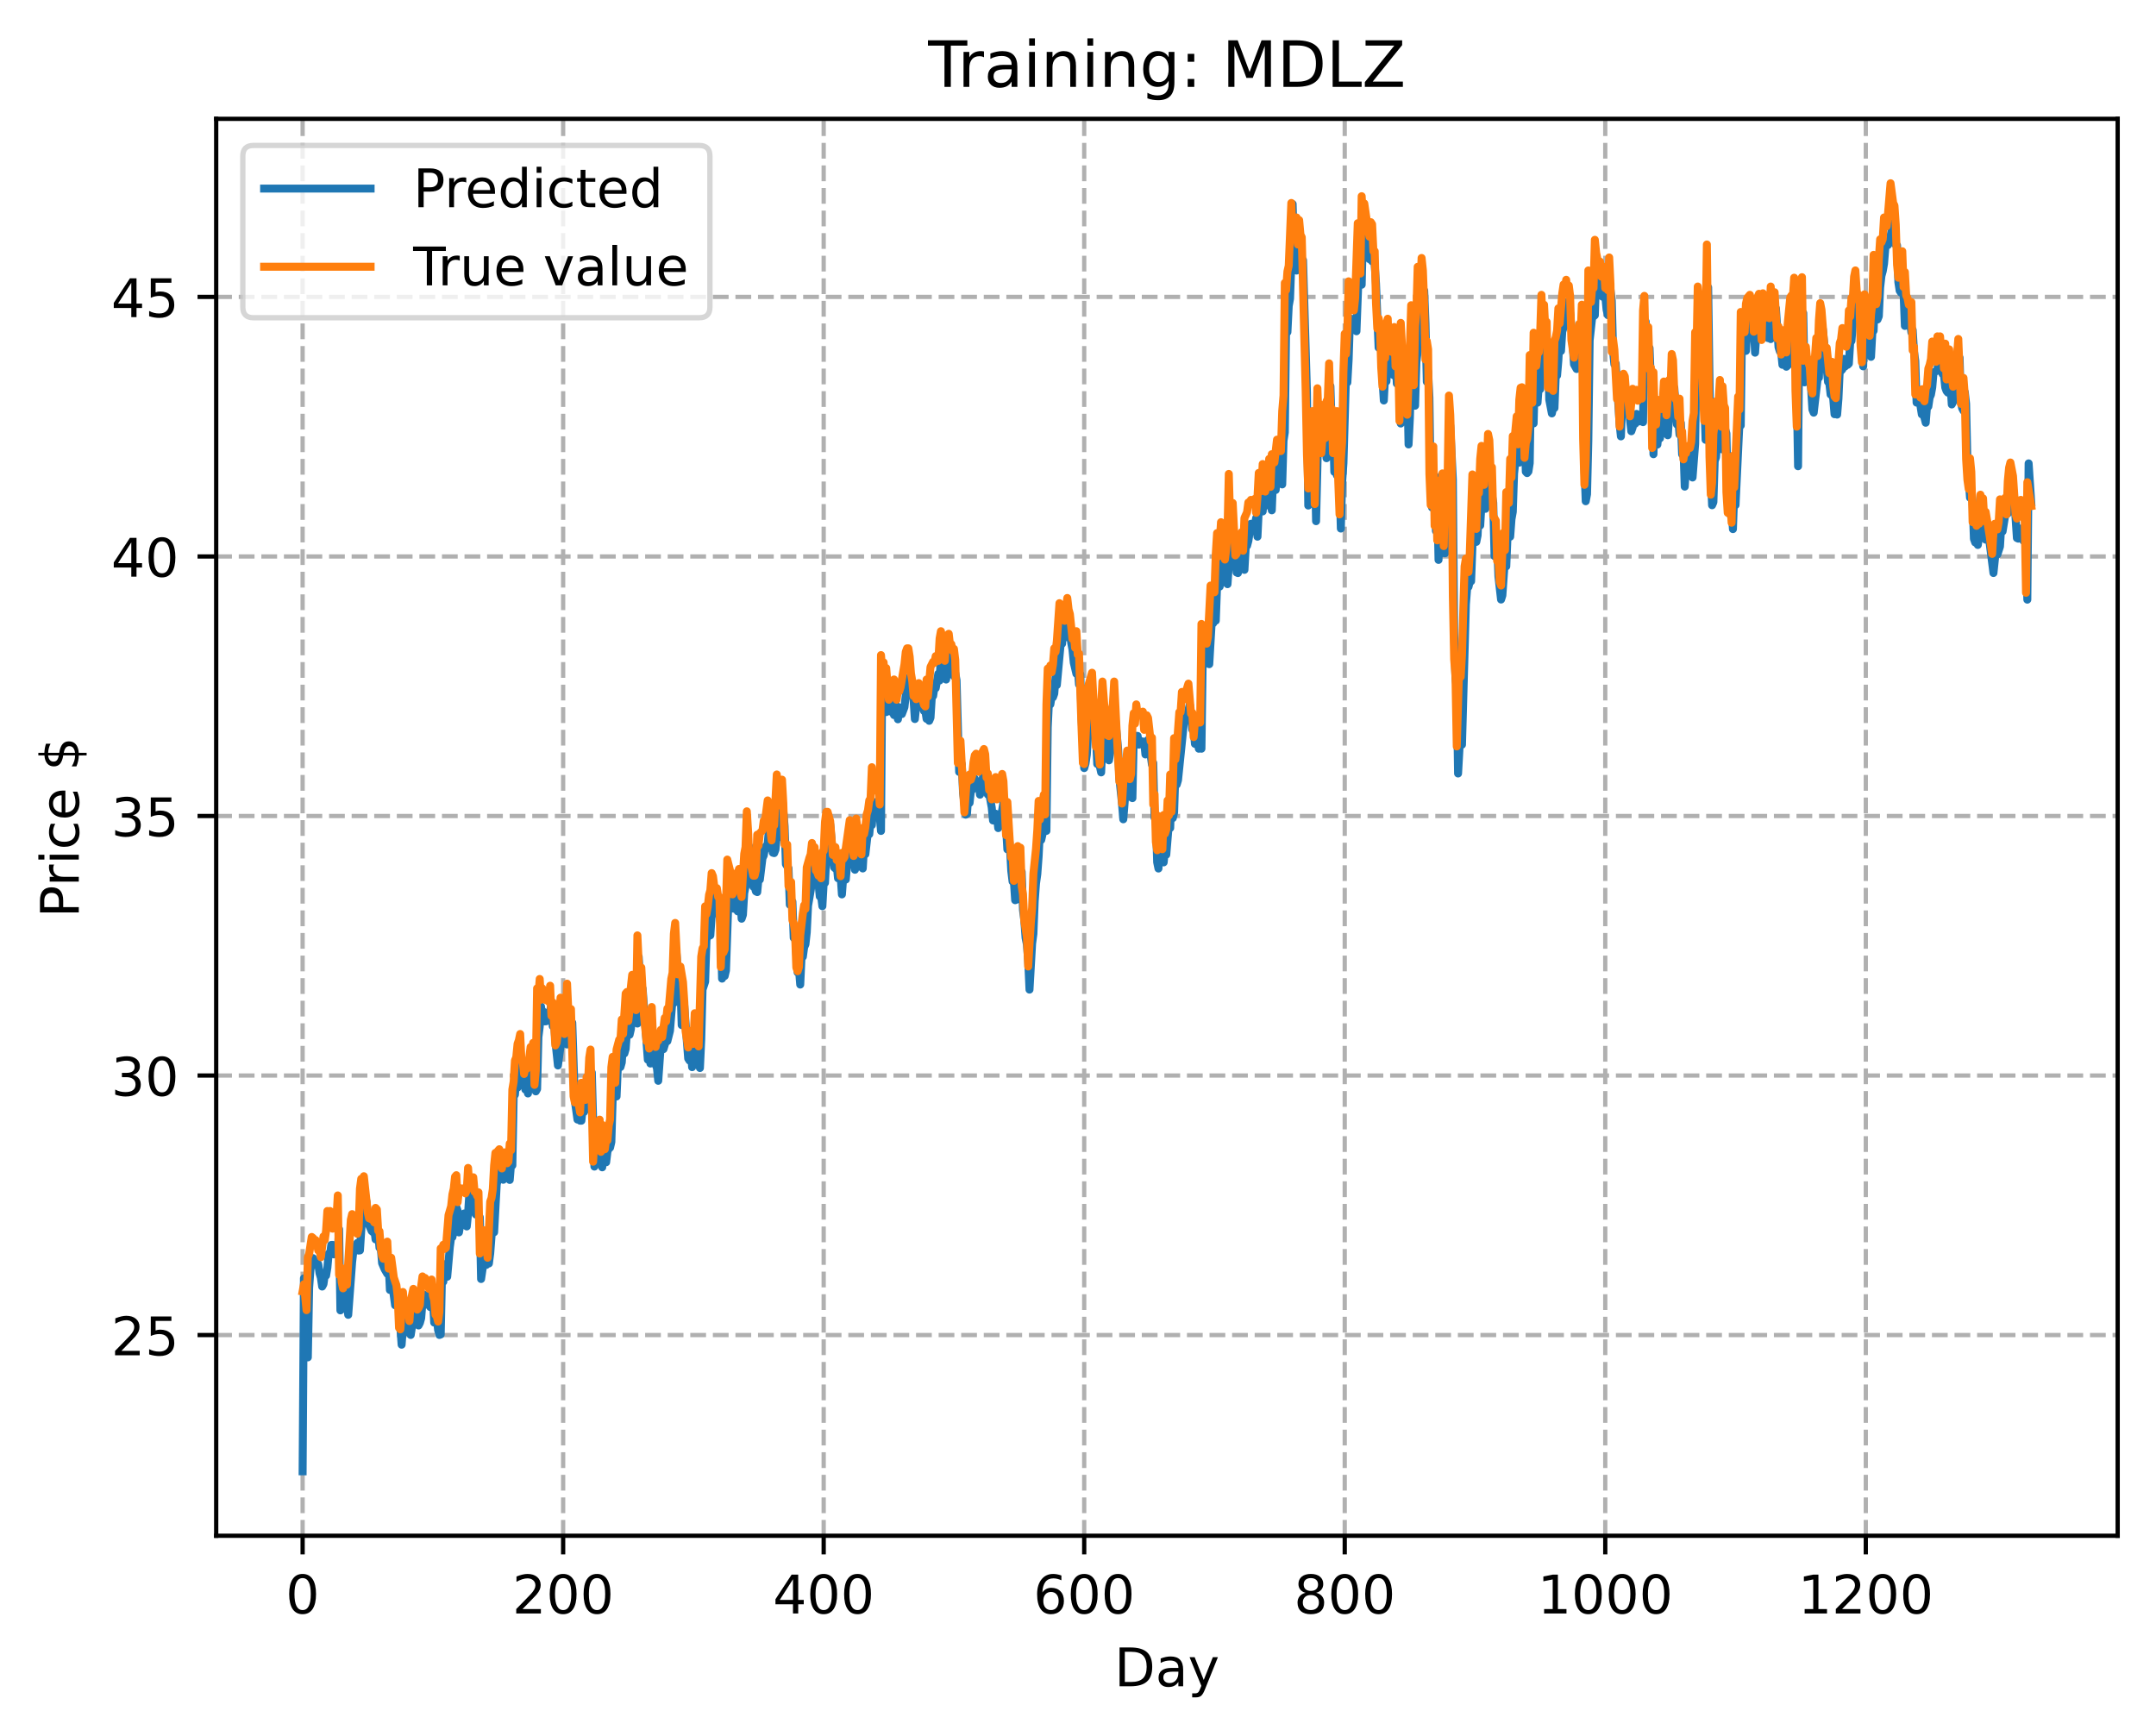 <?xml version="1.0" encoding="utf-8" standalone="no"?>
<!DOCTYPE svg PUBLIC "-//W3C//DTD SVG 1.1//EN"
  "http://www.w3.org/Graphics/SVG/1.1/DTD/svg11.dtd">
<!-- Created with matplotlib (https://matplotlib.org/) -->
<svg height="325.986pt" version="1.1" viewBox="0 0 404.923 325.986" width="404.923pt" xmlns="http://www.w3.org/2000/svg" xmlns:xlink="http://www.w3.org/1999/xlink">
 <defs>
  <style type="text/css">
*{stroke-linecap:butt;stroke-linejoin:round;}
  </style>
 </defs>
 <g id="figure_1">
  <g id="patch_1">
   <path d="M 0 325.986 
L 404.923 325.986 
L 404.923 0 
L 0 0 
z
" style="fill:#ffffff;"/>
  </g>
  <g id="axes_1">
   <g id="patch_2">
    <path d="M 40.603 288.43 
L 397.723 288.43 
L 397.723 22.318 
L 40.603 22.318 
z
" style="fill:#ffffff;"/>
   </g>
   <g id="matplotlib.axis_1">
    <g id="xtick_1">
     <g id="line2d_1">
      <path clip-path="url(#pffebc7e8b2)" d="M 56.836 288.43 
L 56.836 22.318 
" style="fill:none;stroke:#b0b0b0;stroke-dasharray:2.96,1.28;stroke-dashoffset:0;stroke-width:0.8;"/>
     </g>
     <g id="line2d_2">
      <defs>
       <path d="M 0 0 
L 0 3.5 
" id="m33dc6ce150" style="stroke:#000000;stroke-width:0.8;"/>
      </defs>
      <g>
       <use style="stroke:#000000;stroke-width:0.8;" x="56.836" xlink:href="#m33dc6ce150" y="288.43"/>
      </g>
     </g>
     <g id="text_1">
      <!-- 0 -->
      <defs>
       <path d="M 31.781 66.406 
Q 24.172 66.406 20.328 58.906 
Q 16.5 51.422 16.5 36.375 
Q 16.5 21.391 20.328 13.891 
Q 24.172 6.391 31.781 6.391 
Q 39.453 6.391 43.281 13.891 
Q 47.125 21.391 47.125 36.375 
Q 47.125 51.422 43.281 58.906 
Q 39.453 66.406 31.781 66.406 
z
M 31.781 74.219 
Q 44.047 74.219 50.516 64.516 
Q 56.984 54.828 56.984 36.375 
Q 56.984 17.969 50.516 8.266 
Q 44.047 -1.422 31.781 -1.422 
Q 19.531 -1.422 13.062 8.266 
Q 6.594 17.969 6.594 36.375 
Q 6.594 54.828 13.062 64.516 
Q 19.531 74.219 31.781 74.219 
z
" id="DejaVuSans-48"/>
      </defs>
      <g transform="translate(53.655 303.029)scale(0.1 -0.1)">
       <use xlink:href="#DejaVuSans-48"/>
      </g>
     </g>
    </g>
    <g id="xtick_2">
     <g id="line2d_3">
      <path clip-path="url(#pffebc7e8b2)" d="M 105.766 288.43 
L 105.766 22.318 
" style="fill:none;stroke:#b0b0b0;stroke-dasharray:2.96,1.28;stroke-dashoffset:0;stroke-width:0.8;"/>
     </g>
     <g id="line2d_4">
      <g>
       <use style="stroke:#000000;stroke-width:0.8;" x="105.766" xlink:href="#m33dc6ce150" y="288.43"/>
      </g>
     </g>
     <g id="text_2">
      <!-- 200 -->
      <defs>
       <path d="M 19.188 8.297 
L 53.609 8.297 
L 53.609 0 
L 7.328 0 
L 7.328 8.297 
Q 12.938 14.109 22.625 23.891 
Q 32.328 33.688 34.812 36.531 
Q 39.547 41.844 41.422 45.531 
Q 43.312 49.219 43.312 52.781 
Q 43.312 58.594 39.234 62.25 
Q 35.156 65.922 28.609 65.922 
Q 23.969 65.922 18.812 64.312 
Q 13.672 62.703 7.812 59.422 
L 7.812 69.391 
Q 13.766 71.781 18.938 73 
Q 24.125 74.219 28.422 74.219 
Q 39.75 74.219 46.484 68.547 
Q 53.219 62.891 53.219 53.422 
Q 53.219 48.922 51.531 44.891 
Q 49.859 40.875 45.406 35.406 
Q 44.188 33.984 37.641 27.219 
Q 31.109 20.453 19.188 8.297 
z
" id="DejaVuSans-50"/>
      </defs>
      <g transform="translate(96.223 303.029)scale(0.1 -0.1)">
       <use xlink:href="#DejaVuSans-50"/>
       <use x="63.623" xlink:href="#DejaVuSans-48"/>
       <use x="127.246" xlink:href="#DejaVuSans-48"/>
      </g>
     </g>
    </g>
    <g id="xtick_3">
     <g id="line2d_5">
      <path clip-path="url(#pffebc7e8b2)" d="M 154.697 288.43 
L 154.697 22.318 
" style="fill:none;stroke:#b0b0b0;stroke-dasharray:2.96,1.28;stroke-dashoffset:0;stroke-width:0.8;"/>
     </g>
     <g id="line2d_6">
      <g>
       <use style="stroke:#000000;stroke-width:0.8;" x="154.697" xlink:href="#m33dc6ce150" y="288.43"/>
      </g>
     </g>
     <g id="text_3">
      <!-- 400 -->
      <defs>
       <path d="M 37.797 64.312 
L 12.891 25.391 
L 37.797 25.391 
z
M 35.203 72.906 
L 47.609 72.906 
L 47.609 25.391 
L 58.016 25.391 
L 58.016 17.188 
L 47.609 17.188 
L 47.609 0 
L 37.797 0 
L 37.797 17.188 
L 4.891 17.188 
L 4.891 26.703 
z
" id="DejaVuSans-52"/>
      </defs>
      <g transform="translate(145.153 303.029)scale(0.1 -0.1)">
       <use xlink:href="#DejaVuSans-52"/>
       <use x="63.623" xlink:href="#DejaVuSans-48"/>
       <use x="127.246" xlink:href="#DejaVuSans-48"/>
      </g>
     </g>
    </g>
    <g id="xtick_4">
     <g id="line2d_7">
      <path clip-path="url(#pffebc7e8b2)" d="M 203.628 288.43 
L 203.628 22.318 
" style="fill:none;stroke:#b0b0b0;stroke-dasharray:2.96,1.28;stroke-dashoffset:0;stroke-width:0.8;"/>
     </g>
     <g id="line2d_8">
      <g>
       <use style="stroke:#000000;stroke-width:0.8;" x="203.628" xlink:href="#m33dc6ce150" y="288.43"/>
      </g>
     </g>
     <g id="text_4">
      <!-- 600 -->
      <defs>
       <path d="M 33.016 40.375 
Q 26.375 40.375 22.484 35.828 
Q 18.609 31.297 18.609 23.391 
Q 18.609 15.531 22.484 10.953 
Q 26.375 6.391 33.016 6.391 
Q 39.656 6.391 43.531 10.953 
Q 47.406 15.531 47.406 23.391 
Q 47.406 31.297 43.531 35.828 
Q 39.656 40.375 33.016 40.375 
z
M 52.594 71.297 
L 52.594 62.312 
Q 48.875 64.062 45.094 64.984 
Q 41.312 65.922 37.594 65.922 
Q 27.828 65.922 22.672 59.328 
Q 17.531 52.734 16.797 39.406 
Q 19.672 43.656 24.016 45.922 
Q 28.375 48.188 33.594 48.188 
Q 44.578 48.188 50.953 41.516 
Q 57.328 34.859 57.328 23.391 
Q 57.328 12.156 50.688 5.359 
Q 44.047 -1.422 33.016 -1.422 
Q 20.359 -1.422 13.672 8.266 
Q 6.984 17.969 6.984 36.375 
Q 6.984 53.656 15.188 63.938 
Q 23.391 74.219 37.203 74.219 
Q 40.922 74.219 44.703 73.484 
Q 48.484 72.75 52.594 71.297 
z
" id="DejaVuSans-54"/>
      </defs>
      <g transform="translate(194.084 303.029)scale(0.1 -0.1)">
       <use xlink:href="#DejaVuSans-54"/>
       <use x="63.623" xlink:href="#DejaVuSans-48"/>
       <use x="127.246" xlink:href="#DejaVuSans-48"/>
      </g>
     </g>
    </g>
    <g id="xtick_5">
     <g id="line2d_9">
      <path clip-path="url(#pffebc7e8b2)" d="M 252.558 288.43 
L 252.558 22.318 
" style="fill:none;stroke:#b0b0b0;stroke-dasharray:2.96,1.28;stroke-dashoffset:0;stroke-width:0.8;"/>
     </g>
     <g id="line2d_10">
      <g>
       <use style="stroke:#000000;stroke-width:0.8;" x="252.558" xlink:href="#m33dc6ce150" y="288.43"/>
      </g>
     </g>
     <g id="text_5">
      <!-- 800 -->
      <defs>
       <path d="M 31.781 34.625 
Q 24.75 34.625 20.719 30.859 
Q 16.703 27.094 16.703 20.516 
Q 16.703 13.922 20.719 10.156 
Q 24.75 6.391 31.781 6.391 
Q 38.812 6.391 42.859 10.172 
Q 46.922 13.969 46.922 20.516 
Q 46.922 27.094 42.891 30.859 
Q 38.875 34.625 31.781 34.625 
z
M 21.922 38.812 
Q 15.578 40.375 12.031 44.719 
Q 8.5 49.078 8.5 55.328 
Q 8.5 64.062 14.719 69.141 
Q 20.953 74.219 31.781 74.219 
Q 42.672 74.219 48.875 69.141 
Q 55.078 64.062 55.078 55.328 
Q 55.078 49.078 51.531 44.719 
Q 48 40.375 41.703 38.812 
Q 48.828 37.156 52.797 32.312 
Q 56.781 27.484 56.781 20.516 
Q 56.781 9.906 50.312 4.234 
Q 43.844 -1.422 31.781 -1.422 
Q 19.734 -1.422 13.25 4.234 
Q 6.781 9.906 6.781 20.516 
Q 6.781 27.484 10.781 32.312 
Q 14.797 37.156 21.922 38.812 
z
M 18.312 54.391 
Q 18.312 48.734 21.844 45.562 
Q 25.391 42.391 31.781 42.391 
Q 38.141 42.391 41.719 45.562 
Q 45.312 48.734 45.312 54.391 
Q 45.312 60.062 41.719 63.234 
Q 38.141 66.406 31.781 66.406 
Q 25.391 66.406 21.844 63.234 
Q 18.312 60.062 18.312 54.391 
z
" id="DejaVuSans-56"/>
      </defs>
      <g transform="translate(243.015 303.029)scale(0.1 -0.1)">
       <use xlink:href="#DejaVuSans-56"/>
       <use x="63.623" xlink:href="#DejaVuSans-48"/>
       <use x="127.246" xlink:href="#DejaVuSans-48"/>
      </g>
     </g>
    </g>
    <g id="xtick_6">
     <g id="line2d_11">
      <path clip-path="url(#pffebc7e8b2)" d="M 301.489 288.43 
L 301.489 22.318 
" style="fill:none;stroke:#b0b0b0;stroke-dasharray:2.96,1.28;stroke-dashoffset:0;stroke-width:0.8;"/>
     </g>
     <g id="line2d_12">
      <g>
       <use style="stroke:#000000;stroke-width:0.8;" x="301.489" xlink:href="#m33dc6ce150" y="288.43"/>
      </g>
     </g>
     <g id="text_6">
      <!-- 1000 -->
      <defs>
       <path d="M 12.406 8.297 
L 28.516 8.297 
L 28.516 63.922 
L 10.984 60.406 
L 10.984 69.391 
L 28.422 72.906 
L 38.281 72.906 
L 38.281 8.297 
L 54.391 8.297 
L 54.391 0 
L 12.406 0 
z
" id="DejaVuSans-49"/>
      </defs>
      <g transform="translate(288.764 303.029)scale(0.1 -0.1)">
       <use xlink:href="#DejaVuSans-49"/>
       <use x="63.623" xlink:href="#DejaVuSans-48"/>
       <use x="127.246" xlink:href="#DejaVuSans-48"/>
       <use x="190.869" xlink:href="#DejaVuSans-48"/>
      </g>
     </g>
    </g>
    <g id="xtick_7">
     <g id="line2d_13">
      <path clip-path="url(#pffebc7e8b2)" d="M 350.419 288.43 
L 350.419 22.318 
" style="fill:none;stroke:#b0b0b0;stroke-dasharray:2.96,1.28;stroke-dashoffset:0;stroke-width:0.8;"/>
     </g>
     <g id="line2d_14">
      <g>
       <use style="stroke:#000000;stroke-width:0.8;" x="350.419" xlink:href="#m33dc6ce150" y="288.43"/>
      </g>
     </g>
     <g id="text_7">
      <!-- 1200 -->
      <g transform="translate(337.694 303.029)scale(0.1 -0.1)">
       <use xlink:href="#DejaVuSans-49"/>
       <use x="63.623" xlink:href="#DejaVuSans-50"/>
       <use x="127.246" xlink:href="#DejaVuSans-48"/>
       <use x="190.869" xlink:href="#DejaVuSans-48"/>
      </g>
     </g>
    </g>
    <g id="text_8">
     <!-- Day -->
     <defs>
      <path d="M 19.672 64.797 
L 19.672 8.109 
L 31.594 8.109 
Q 46.688 8.109 53.688 14.938 
Q 60.688 21.781 60.688 36.531 
Q 60.688 51.172 53.688 57.984 
Q 46.688 64.797 31.594 64.797 
z
M 9.812 72.906 
L 30.078 72.906 
Q 51.266 72.906 61.172 64.094 
Q 71.094 55.281 71.094 36.531 
Q 71.094 17.672 61.125 8.828 
Q 51.172 0 30.078 0 
L 9.812 0 
z
" id="DejaVuSans-68"/>
      <path d="M 34.281 27.484 
Q 23.391 27.484 19.188 25 
Q 14.984 22.516 14.984 16.5 
Q 14.984 11.719 18.141 8.906 
Q 21.297 6.109 26.703 6.109 
Q 34.188 6.109 38.703 11.406 
Q 43.219 16.703 43.219 25.484 
L 43.219 27.484 
z
M 52.203 31.203 
L 52.203 0 
L 43.219 0 
L 43.219 8.297 
Q 40.141 3.328 35.547 0.953 
Q 30.953 -1.422 24.312 -1.422 
Q 15.922 -1.422 10.953 3.297 
Q 6 8.016 6 15.922 
Q 6 25.141 12.172 29.828 
Q 18.359 34.516 30.609 34.516 
L 43.219 34.516 
L 43.219 35.406 
Q 43.219 41.609 39.141 45 
Q 35.062 48.391 27.688 48.391 
Q 23 48.391 18.547 47.266 
Q 14.109 46.141 10.016 43.891 
L 10.016 52.203 
Q 14.938 54.109 19.578 55.047 
Q 24.219 56 28.609 56 
Q 40.484 56 46.344 49.844 
Q 52.203 43.703 52.203 31.203 
z
" id="DejaVuSans-97"/>
      <path d="M 32.172 -5.078 
Q 28.375 -14.844 24.75 -17.812 
Q 21.141 -20.797 15.094 -20.797 
L 7.906 -20.797 
L 7.906 -13.281 
L 13.188 -13.281 
Q 16.891 -13.281 18.938 -11.516 
Q 21 -9.766 23.484 -3.219 
L 25.094 0.875 
L 2.984 54.688 
L 12.5 54.688 
L 29.594 11.922 
L 46.688 54.688 
L 56.203 54.688 
z
" id="DejaVuSans-121"/>
     </defs>
     <g transform="translate(209.29 316.707)scale(0.1 -0.1)">
      <use xlink:href="#DejaVuSans-68"/>
      <use x="77.002" xlink:href="#DejaVuSans-97"/>
      <use x="138.281" xlink:href="#DejaVuSans-121"/>
     </g>
    </g>
   </g>
   <g id="matplotlib.axis_2">
    <g id="ytick_1">
     <g id="line2d_15">
      <path clip-path="url(#pffebc7e8b2)" d="M 40.603 250.744 
L 397.723 250.744 
" style="fill:none;stroke:#b0b0b0;stroke-dasharray:2.96,1.28;stroke-dashoffset:0;stroke-width:0.8;"/>
     </g>
     <g id="line2d_16">
      <defs>
       <path d="M 0 0 
L -3.5 0 
" id="m8c2449c816" style="stroke:#000000;stroke-width:0.8;"/>
      </defs>
      <g>
       <use style="stroke:#000000;stroke-width:0.8;" x="40.603" xlink:href="#m8c2449c816" y="250.744"/>
      </g>
     </g>
     <g id="text_9">
      <!-- 25 -->
      <defs>
       <path d="M 10.797 72.906 
L 49.516 72.906 
L 49.516 64.594 
L 19.828 64.594 
L 19.828 46.734 
Q 21.969 47.469 24.109 47.828 
Q 26.266 48.188 28.422 48.188 
Q 40.625 48.188 47.75 41.5 
Q 54.891 34.812 54.891 23.391 
Q 54.891 11.625 47.562 5.094 
Q 40.234 -1.422 26.906 -1.422 
Q 22.312 -1.422 17.547 -0.641 
Q 12.797 0.141 7.719 1.703 
L 7.719 11.625 
Q 12.109 9.234 16.797 8.062 
Q 21.484 6.891 26.703 6.891 
Q 35.156 6.891 40.078 11.328 
Q 45.016 15.766 45.016 23.391 
Q 45.016 31 40.078 35.438 
Q 35.156 39.891 26.703 39.891 
Q 22.75 39.891 18.812 39.016 
Q 14.891 38.141 10.797 36.281 
z
" id="DejaVuSans-53"/>
      </defs>
      <g transform="translate(20.878 254.543)scale(0.1 -0.1)">
       <use xlink:href="#DejaVuSans-50"/>
       <use x="63.623" xlink:href="#DejaVuSans-53"/>
      </g>
     </g>
    </g>
    <g id="ytick_2">
     <g id="line2d_17">
      <path clip-path="url(#pffebc7e8b2)" d="M 40.603 201.999 
L 397.723 201.999 
" style="fill:none;stroke:#b0b0b0;stroke-dasharray:2.96,1.28;stroke-dashoffset:0;stroke-width:0.8;"/>
     </g>
     <g id="line2d_18">
      <g>
       <use style="stroke:#000000;stroke-width:0.8;" x="40.603" xlink:href="#m8c2449c816" y="201.999"/>
      </g>
     </g>
     <g id="text_10">
      <!-- 30 -->
      <defs>
       <path d="M 40.578 39.312 
Q 47.656 37.797 51.625 33 
Q 55.609 28.219 55.609 21.188 
Q 55.609 10.406 48.188 4.484 
Q 40.766 -1.422 27.094 -1.422 
Q 22.516 -1.422 17.656 -0.516 
Q 12.797 0.391 7.625 2.203 
L 7.625 11.719 
Q 11.719 9.328 16.594 8.109 
Q 21.484 6.891 26.812 6.891 
Q 36.078 6.891 40.938 10.547 
Q 45.797 14.203 45.797 21.188 
Q 45.797 27.641 41.281 31.266 
Q 36.766 34.906 28.719 34.906 
L 20.219 34.906 
L 20.219 43.016 
L 29.109 43.016 
Q 36.375 43.016 40.234 45.922 
Q 44.094 48.828 44.094 54.297 
Q 44.094 59.906 40.109 62.906 
Q 36.141 65.922 28.719 65.922 
Q 24.656 65.922 20.016 65.031 
Q 15.375 64.156 9.812 62.312 
L 9.812 71.094 
Q 15.438 72.656 20.344 73.438 
Q 25.25 74.219 29.594 74.219 
Q 40.828 74.219 47.359 69.109 
Q 53.906 64.016 53.906 55.328 
Q 53.906 49.266 50.438 45.094 
Q 46.969 40.922 40.578 39.312 
z
" id="DejaVuSans-51"/>
      </defs>
      <g transform="translate(20.878 205.798)scale(0.1 -0.1)">
       <use xlink:href="#DejaVuSans-51"/>
       <use x="63.623" xlink:href="#DejaVuSans-48"/>
      </g>
     </g>
    </g>
    <g id="ytick_3">
     <g id="line2d_19">
      <path clip-path="url(#pffebc7e8b2)" d="M 40.603 153.254 
L 397.723 153.254 
" style="fill:none;stroke:#b0b0b0;stroke-dasharray:2.96,1.28;stroke-dashoffset:0;stroke-width:0.8;"/>
     </g>
     <g id="line2d_20">
      <g>
       <use style="stroke:#000000;stroke-width:0.8;" x="40.603" xlink:href="#m8c2449c816" y="153.254"/>
      </g>
     </g>
     <g id="text_11">
      <!-- 35 -->
      <g transform="translate(20.878 157.053)scale(0.1 -0.1)">
       <use xlink:href="#DejaVuSans-51"/>
       <use x="63.623" xlink:href="#DejaVuSans-53"/>
      </g>
     </g>
    </g>
    <g id="ytick_4">
     <g id="line2d_21">
      <path clip-path="url(#pffebc7e8b2)" d="M 40.603 104.509 
L 397.723 104.509 
" style="fill:none;stroke:#b0b0b0;stroke-dasharray:2.96,1.28;stroke-dashoffset:0;stroke-width:0.8;"/>
     </g>
     <g id="line2d_22">
      <g>
       <use style="stroke:#000000;stroke-width:0.8;" x="40.603" xlink:href="#m8c2449c816" y="104.509"/>
      </g>
     </g>
     <g id="text_12">
      <!-- 40 -->
      <g transform="translate(20.878 108.308)scale(0.1 -0.1)">
       <use xlink:href="#DejaVuSans-52"/>
       <use x="63.623" xlink:href="#DejaVuSans-48"/>
      </g>
     </g>
    </g>
    <g id="ytick_5">
     <g id="line2d_23">
      <path clip-path="url(#pffebc7e8b2)" d="M 40.603 55.764 
L 397.723 55.764 
" style="fill:none;stroke:#b0b0b0;stroke-dasharray:2.96,1.28;stroke-dashoffset:0;stroke-width:0.8;"/>
     </g>
     <g id="line2d_24">
      <g>
       <use style="stroke:#000000;stroke-width:0.8;" x="40.603" xlink:href="#m8c2449c816" y="55.764"/>
      </g>
     </g>
     <g id="text_13">
      <!-- 45 -->
      <g transform="translate(20.878 59.564)scale(0.1 -0.1)">
       <use xlink:href="#DejaVuSans-52"/>
       <use x="63.623" xlink:href="#DejaVuSans-53"/>
      </g>
     </g>
    </g>
    <g id="text_14">
     <!-- Price $ -->
     <defs>
      <path d="M 19.672 64.797 
L 19.672 37.406 
L 32.078 37.406 
Q 38.969 37.406 42.719 40.969 
Q 46.484 44.531 46.484 51.125 
Q 46.484 57.672 42.719 61.234 
Q 38.969 64.797 32.078 64.797 
z
M 9.812 72.906 
L 32.078 72.906 
Q 44.344 72.906 50.609 67.359 
Q 56.891 61.812 56.891 51.125 
Q 56.891 40.328 50.609 34.812 
Q 44.344 29.297 32.078 29.297 
L 19.672 29.297 
L 19.672 0 
L 9.812 0 
z
" id="DejaVuSans-80"/>
      <path d="M 41.109 46.297 
Q 39.594 47.172 37.812 47.578 
Q 36.031 48 33.891 48 
Q 26.266 48 22.188 43.047 
Q 18.109 38.094 18.109 28.812 
L 18.109 0 
L 9.078 0 
L 9.078 54.688 
L 18.109 54.688 
L 18.109 46.188 
Q 20.953 51.172 25.484 53.578 
Q 30.031 56 36.531 56 
Q 37.453 56 38.578 55.875 
Q 39.703 55.766 41.062 55.516 
z
" id="DejaVuSans-114"/>
      <path d="M 9.422 54.688 
L 18.406 54.688 
L 18.406 0 
L 9.422 0 
z
M 9.422 75.984 
L 18.406 75.984 
L 18.406 64.594 
L 9.422 64.594 
z
" id="DejaVuSans-105"/>
      <path d="M 48.781 52.594 
L 48.781 44.188 
Q 44.969 46.297 41.141 47.344 
Q 37.312 48.391 33.406 48.391 
Q 24.656 48.391 19.812 42.844 
Q 14.984 37.312 14.984 27.297 
Q 14.984 17.281 19.812 11.734 
Q 24.656 6.203 33.406 6.203 
Q 37.312 6.203 41.141 7.25 
Q 44.969 8.297 48.781 10.406 
L 48.781 2.094 
Q 45.016 0.344 40.984 -0.531 
Q 36.969 -1.422 32.422 -1.422 
Q 20.062 -1.422 12.781 6.344 
Q 5.516 14.109 5.516 27.297 
Q 5.516 40.672 12.859 48.328 
Q 20.219 56 33.016 56 
Q 37.156 56 41.109 55.141 
Q 45.062 54.297 48.781 52.594 
z
" id="DejaVuSans-99"/>
      <path d="M 56.203 29.594 
L 56.203 25.203 
L 14.891 25.203 
Q 15.484 15.922 20.484 11.062 
Q 25.484 6.203 34.422 6.203 
Q 39.594 6.203 44.453 7.469 
Q 49.312 8.734 54.109 11.281 
L 54.109 2.781 
Q 49.266 0.734 44.188 -0.344 
Q 39.109 -1.422 33.891 -1.422 
Q 20.797 -1.422 13.156 6.188 
Q 5.516 13.812 5.516 26.812 
Q 5.516 40.234 12.766 48.109 
Q 20.016 56 32.328 56 
Q 43.359 56 49.781 48.891 
Q 56.203 41.797 56.203 29.594 
z
M 47.219 32.234 
Q 47.125 39.594 43.094 43.984 
Q 39.062 48.391 32.422 48.391 
Q 24.906 48.391 20.391 44.141 
Q 15.875 39.891 15.188 32.172 
z
" id="DejaVuSans-101"/>
      <path id="DejaVuSans-32"/>
      <path d="M 33.797 -14.703 
L 28.906 -14.703 
L 28.859 0 
Q 23.734 0.094 18.609 1.188 
Q 13.484 2.297 8.297 4.5 
L 8.297 13.281 
Q 13.281 10.156 18.375 8.562 
Q 23.484 6.984 28.906 6.938 
L 28.906 29.203 
Q 18.109 30.953 13.203 35.156 
Q 8.297 39.359 8.297 46.688 
Q 8.297 54.641 13.625 59.219 
Q 18.953 63.812 28.906 64.5 
L 28.906 75.984 
L 33.797 75.984 
L 33.797 64.656 
Q 38.328 64.453 42.578 63.688 
Q 46.828 62.938 50.875 61.625 
L 50.875 53.078 
Q 46.828 55.125 42.547 56.25 
Q 38.281 57.375 33.797 57.562 
L 33.797 36.719 
Q 44.875 35.016 50.094 30.609 
Q 55.328 26.219 55.328 18.609 
Q 55.328 10.359 49.781 5.594 
Q 44.234 0.828 33.797 0.094 
z
M 28.906 37.594 
L 28.906 57.625 
Q 23.25 56.984 20.266 54.391 
Q 17.281 51.812 17.281 47.516 
Q 17.281 43.312 20.031 40.969 
Q 22.797 38.625 28.906 37.594 
z
M 33.797 28.219 
L 33.797 7.078 
Q 39.984 7.906 43.141 10.594 
Q 46.297 13.281 46.297 17.672 
Q 46.297 21.969 43.281 24.5 
Q 40.281 27.047 33.797 28.219 
z
" id="DejaVuSans-36"/>
     </defs>
     <g transform="translate(14.798 172.342)rotate(-90)scale(0.1 -0.1)">
      <use xlink:href="#DejaVuSans-80"/>
      <use x="58.553" xlink:href="#DejaVuSans-114"/>
      <use x="99.666" xlink:href="#DejaVuSans-105"/>
      <use x="127.449" xlink:href="#DejaVuSans-99"/>
      <use x="182.43" xlink:href="#DejaVuSans-101"/>
      <use x="243.953" xlink:href="#DejaVuSans-32"/>
      <use x="275.74" xlink:href="#DejaVuSans-36"/>
     </g>
    </g>
   </g>
   <g id="line2d_25">
    <path clip-path="url(#pffebc7e8b2)" d="M 56.836 276.334 
L 57.081 240.081 
L 57.325 242.88 
L 57.57 252.609 
L 57.814 254.933 
L 58.059 241.846 
L 58.304 238.447 
L 58.793 236.298 
L 59.038 236.726 
L 59.282 237.474 
L 59.527 237.021 
L 59.772 237.444 
L 60.016 239.134 
L 60.261 239.953 
L 60.506 241.628 
L 60.75 241.18 
L 60.995 239.461 
L 61.24 239.574 
L 61.484 238.102 
L 61.729 235.439 
L 61.974 235.689 
L 62.218 233.819 
L 62.463 233.811 
L 62.708 235.589 
L 62.952 233.889 
L 63.197 233.761 
L 63.441 234.854 
L 63.686 230.86 
L 63.931 246.104 
L 64.175 242.48 
L 64.42 244.847 
L 64.665 245.289 
L 64.909 243.141 
L 65.399 246.941 
L 66.133 237.022 
L 66.377 234.863 
L 66.622 234.21 
L 66.867 233.985 
L 67.111 233.443 
L 67.356 234.874 
L 67.601 234.841 
L 68.09 227.317 
L 68.335 227.892 
L 68.579 224.452 
L 68.824 225.699 
L 69.313 230.07 
L 69.802 231.202 
L 70.047 231.41 
L 70.292 230.865 
L 70.536 232.771 
L 70.781 231.111 
L 71.026 231.544 
L 71.27 234.335 
L 71.515 234.327 
L 71.76 237.243 
L 72.249 238.396 
L 72.738 239.232 
L 72.983 237.148 
L 73.228 242.272 
L 73.472 241.393 
L 73.717 241.557 
L 74.206 245.142 
L 74.696 244.288 
L 74.94 245.819 
L 75.429 252.551 
L 75.919 246.022 
L 76.163 250.189 
L 76.408 250.014 
L 76.653 248.572 
L 76.897 249.318 
L 77.142 250.724 
L 77.631 247.525 
L 77.876 246.976 
L 78.121 247.981 
L 78.365 246.7 
L 78.61 248.939 
L 78.855 248.46 
L 79.099 247.578 
L 79.344 244.585 
L 79.589 243.117 
L 79.833 245.055 
L 80.323 243.702 
L 80.567 243.176 
L 80.812 245.488 
L 81.056 244.962 
L 81.301 243.447 
L 81.546 248.397 
L 81.79 247.84 
L 82.035 247.583 
L 82.28 249.775 
L 82.524 250.721 
L 82.769 250.634 
L 83.014 239.298 
L 83.258 240.731 
L 83.503 237.44 
L 83.748 238.385 
L 83.992 239.79 
L 84.482 234.219 
L 84.726 232.39 
L 84.971 232.346 
L 85.46 229.848 
L 85.705 226.673 
L 85.95 227.392 
L 86.194 231.463 
L 86.684 228.548 
L 86.928 228.337 
L 87.173 227.911 
L 87.417 228.675 
L 87.662 230.341 
L 87.907 227.984 
L 88.151 224.156 
L 88.396 226.84 
L 88.641 225.142 
L 88.885 225.595 
L 89.375 228.106 
L 89.619 226.895 
L 89.864 228.363 
L 90.109 228.617 
L 90.353 240.213 
L 91.087 235.208 
L 91.332 237.565 
L 91.577 236.097 
L 91.821 237.296 
L 92.066 235.399 
L 92.555 228.974 
L 92.8 231.435 
L 93.289 222.46 
L 94.023 219.093 
L 94.268 219.483 
L 94.512 221.576 
L 94.757 219.989 
L 95.002 219.224 
L 95.246 221.26 
L 95.491 221.088 
L 95.736 221.608 
L 95.98 218.555 
L 96.225 218.885 
L 96.47 205.974 
L 96.714 205.591 
L 96.959 202.301 
L 97.204 204.266 
L 97.448 202.111 
L 97.693 201.107 
L 97.938 199.618 
L 98.182 202.858 
L 98.427 201.16 
L 98.672 204.642 
L 98.916 203.426 
L 99.161 205.366 
L 99.405 200.779 
L 99.65 201.365 
L 99.895 201.147 
L 100.139 203.185 
L 100.384 198.57 
L 100.629 204.974 
L 100.873 204.534 
L 101.118 194.786 
L 101.363 192.83 
L 101.607 189.018 
L 101.852 191.118 
L 102.097 190.028 
L 102.341 191.83 
L 102.586 191.802 
L 102.831 191.08 
L 103.075 190.841 
L 103.32 190.002 
L 103.565 188.412 
L 103.809 192.727 
L 104.054 191.685 
L 104.299 195.467 
L 104.788 200.113 
L 105.277 196.453 
L 105.522 193.177 
L 105.766 191.703 
L 106.011 192.489 
L 106.256 195.795 
L 106.5 196.164 
L 106.745 190.362 
L 106.99 194.434 
L 107.234 196.11 
L 107.479 192.086 
L 107.968 206.784 
L 108.458 210.266 
L 108.702 209.223 
L 108.947 210.477 
L 109.192 210.48 
L 109.436 208.16 
L 109.681 208.855 
L 109.926 206.795 
L 110.17 208.357 
L 110.415 207.118 
L 110.66 207.638 
L 110.904 202.601 
L 111.149 201.448 
L 111.638 219.098 
L 111.883 217.184 
L 112.127 218.278 
L 112.372 216.47 
L 112.617 216.171 
L 112.861 213.377 
L 113.106 219.235 
L 113.351 213.929 
L 113.84 218.292 
L 114.085 216.299 
L 114.329 215.692 
L 114.574 215.548 
L 114.819 214.474 
L 115.063 206.324 
L 115.308 204.523 
L 115.553 203.621 
L 115.797 205.933 
L 116.042 200.3 
L 116.287 199.475 
L 116.531 200.404 
L 116.776 199.537 
L 117.02 195.809 
L 117.265 197.86 
L 117.51 196.992 
L 117.754 193.651 
L 117.999 192.401 
L 118.244 194.342 
L 118.488 193.292 
L 118.733 190.008 
L 118.978 190.056 
L 119.222 191.683 
L 119.467 188.993 
L 119.712 192.233 
L 119.956 179.718 
L 120.446 187.531 
L 120.69 185.675 
L 121.669 199.028 
L 121.914 197.291 
L 122.158 199.746 
L 122.403 194.389 
L 122.648 194.365 
L 122.892 199.4 
L 123.381 200.558 
L 123.626 202.989 
L 124.115 196.054 
L 124.36 196.233 
L 124.605 197.041 
L 125.094 195.437 
L 125.339 195.548 
L 125.828 193.599 
L 126.317 187.565 
L 126.562 188.381 
L 126.807 181.924 
L 127.051 179.069 
L 127.541 185.748 
L 127.785 184.807 
L 128.03 192.522 
L 128.519 188.888 
L 129.008 195.662 
L 129.253 198.806 
L 129.498 199.189 
L 129.742 197.006 
L 129.987 200.424 
L 130.476 198.064 
L 130.721 195.697 
L 130.966 196.969 
L 131.21 199.508 
L 131.455 200.583 
L 131.7 195.218 
L 131.944 185.863 
L 132.434 184.373 
L 132.678 176.597 
L 132.923 175.421 
L 133.168 175.774 
L 133.412 175.667 
L 133.902 168.113 
L 134.146 167.578 
L 134.391 170.528 
L 134.636 170.313 
L 135.125 172.048 
L 135.369 173.498 
L 135.614 183.796 
L 135.859 181.816 
L 136.103 183.313 
L 136.348 182.254 
L 136.837 168.122 
L 137.082 168.445 
L 137.327 167.32 
L 137.571 170.074 
L 137.816 170.668 
L 138.061 169.464 
L 138.305 169.16 
L 138.55 171.16 
L 138.795 167.558 
L 139.039 168.3 
L 139.284 172.545 
L 139.529 171.821 
L 139.773 167.738 
L 140.263 165.274 
L 140.507 158.589 
L 140.752 159.128 
L 140.996 164.103 
L 141.241 164.96 
L 141.486 166.528 
L 141.73 166.595 
L 141.975 167.417 
L 142.22 167.543 
L 142.464 164.87 
L 142.709 165.208 
L 143.198 161.172 
L 143.443 160.663 
L 143.688 159.101 
L 144.177 158.584 
L 144.422 155.63 
L 144.666 159.313 
L 144.911 158.824 
L 145.156 160.155 
L 145.4 160.223 
L 145.645 159.582 
L 145.89 156.835 
L 146.134 152.327 
L 146.379 155.649 
L 146.624 157.19 
L 146.868 152.759 
L 147.113 152.203 
L 147.357 155.178 
L 147.602 162.311 
L 148.091 163.069 
L 148.336 169.922 
L 148.581 170.073 
L 148.825 169.356 
L 149.07 176.134 
L 149.315 175.264 
L 149.804 182.642 
L 150.049 182.01 
L 150.293 184.915 
L 150.538 179.613 
L 150.783 179.703 
L 151.027 177.927 
L 151.272 177.346 
L 151.517 175.111 
L 151.761 170.119 
L 152.251 167.262 
L 152.495 165.666 
L 152.74 162.433 
L 152.984 161.495 
L 153.229 161.263 
L 153.474 165.449 
L 153.718 165.866 
L 153.963 168.363 
L 154.208 168.234 
L 154.452 170.195 
L 154.697 165.803 
L 154.942 165.815 
L 155.186 161.002 
L 155.92 154.824 
L 156.41 160.376 
L 156.654 162.907 
L 156.899 163.123 
L 157.144 162.433 
L 157.388 164.946 
L 157.633 164.346 
L 157.878 164.435 
L 158.122 167.98 
L 158.367 164.673 
L 158.612 164.061 
L 158.856 165.186 
L 159.101 162.167 
L 159.345 162.53 
L 159.59 159.924 
L 159.835 158.837 
L 160.079 159.487 
L 160.324 159.4 
L 160.569 163.352 
L 161.058 159.353 
L 161.303 160.128 
L 161.547 162.78 
L 161.792 160.635 
L 162.037 163.109 
L 162.281 158.866 
L 162.526 160.426 
L 163.015 156.14 
L 163.26 156.678 
L 163.505 153.976 
L 163.749 154.967 
L 163.994 151.154 
L 164.483 151.313 
L 164.728 150.528 
L 164.972 150.383 
L 165.462 156.061 
L 165.706 124.513 
L 165.951 131.037 
L 166.196 129.859 
L 166.44 133.737 
L 166.685 130.285 
L 166.93 130.535 
L 167.174 133.615 
L 167.419 132.135 
L 167.664 133.622 
L 167.908 134.299 
L 168.153 131.739 
L 168.398 133.918 
L 168.642 135.091 
L 168.887 132.854 
L 169.132 133.688 
L 169.376 134.115 
L 169.866 132.821 
L 170.355 128.434 
L 170.6 127.953 
L 170.844 127.11 
L 171.578 131.42 
L 171.823 135.041 
L 172.067 132.688 
L 172.557 130.726 
L 172.801 132.803 
L 173.291 131.893 
L 173.535 133.527 
L 173.78 133.447 
L 174.025 135.012 
L 174.269 133.017 
L 174.514 135.38 
L 174.759 134.794 
L 175.003 130.922 
L 175.248 130.717 
L 175.493 129.1 
L 175.737 129.241 
L 176.227 126.535 
L 176.471 127.808 
L 176.716 122.828 
L 176.96 121.388 
L 177.205 126.324 
L 177.45 124.778 
L 177.694 127.625 
L 177.939 125.589 
L 178.184 126.524 
L 178.428 123.218 
L 178.673 125.06 
L 178.918 123.422 
L 179.162 126.992 
L 179.407 126.402 
L 179.652 127.773 
L 180.141 144.977 
L 180.386 142.916 
L 180.63 143.502 
L 180.875 148.911 
L 181.364 153.001 
L 181.609 152.872 
L 181.854 149.277 
L 182.098 150.796 
L 182.343 148.497 
L 182.588 148.357 
L 183.077 146.244 
L 183.321 146.798 
L 183.566 146.763 
L 183.811 147.148 
L 184.055 149.25 
L 184.3 148.323 
L 184.789 144.616 
L 185.034 145.195 
L 185.279 146.171 
L 185.523 149.227 
L 185.768 148.957 
L 186.257 151.636 
L 186.502 154.091 
L 186.747 154.105 
L 186.991 152.828 
L 187.236 153.366 
L 187.481 155.526 
L 187.725 155.087 
L 188.459 150.719 
L 188.704 151.068 
L 189.193 159.518 
L 189.438 156.523 
L 189.682 159.109 
L 189.927 163.558 
L 190.172 165.558 
L 190.416 165.509 
L 190.661 169.068 
L 190.906 168.967 
L 191.15 163.965 
L 191.395 163.904 
L 191.64 166.864 
L 191.884 163.741 
L 192.129 170.902 
L 192.374 172.806 
L 192.618 176.141 
L 192.863 177.358 
L 193.108 180.44 
L 193.352 185.861 
L 193.842 177.217 
L 194.086 175.38 
L 194.331 169.228 
L 194.575 165.904 
L 194.82 164.162 
L 195.065 160.84 
L 195.309 155.881 
L 195.554 157.756 
L 195.799 156.674 
L 196.043 153.365 
L 196.288 153.116 
L 196.533 156.046 
L 196.777 136.604 
L 197.022 131.333 
L 197.267 132.292 
L 197.511 130.797 
L 197.756 130.964 
L 198.001 130.278 
L 198.245 127.204 
L 198.49 128.662 
L 199.224 120.682 
L 199.469 120.909 
L 199.713 117.328 
L 199.958 118.058 
L 200.203 119.206 
L 200.447 119.693 
L 200.692 116.396 
L 200.936 118.142 
L 201.181 120.714 
L 201.426 122.018 
L 201.67 124.464 
L 202.16 126.543 
L 202.404 125.274 
L 202.649 128.55 
L 202.894 126.656 
L 203.138 135.026 
L 203.628 144.255 
L 203.872 143.4 
L 204.117 141.718 
L 204.362 137.66 
L 204.851 134.576 
L 205.34 131.444 
L 205.585 136.18 
L 205.83 138.021 
L 206.074 143.491 
L 206.319 141.071 
L 206.563 143.939 
L 206.808 145.067 
L 207.297 133.457 
L 207.542 137.678 
L 208.276 142.799 
L 208.765 139.898 
L 209.01 137.724 
L 209.255 137.75 
L 209.499 135.341 
L 209.989 140.621 
L 210.233 146.187 
L 210.723 150.897 
L 210.967 153.874 
L 211.457 147.72 
L 211.701 147.905 
L 211.946 145.302 
L 212.191 147.014 
L 212.435 149.725 
L 212.68 149.899 
L 212.924 138.669 
L 213.169 138.535 
L 213.414 138.196 
L 213.658 138.22 
L 213.903 139.852 
L 214.148 139.664 
L 214.392 139.209 
L 214.637 139.569 
L 214.882 139.288 
L 215.126 141.696 
L 215.371 140.583 
L 215.616 138.953 
L 215.86 140.062 
L 216.35 143.605 
L 216.594 143.291 
L 216.839 153.595 
L 217.084 153.627 
L 217.328 161.933 
L 217.573 163.118 
L 217.818 156.84 
L 218.062 161.229 
L 218.307 158.165 
L 218.551 161.967 
L 218.796 159.506 
L 219.041 160.527 
L 219.53 154.582 
L 219.775 155.517 
L 220.019 147.49 
L 220.264 153.651 
L 220.509 152.616 
L 220.753 144.985 
L 220.998 147.361 
L 221.243 146.531 
L 222.466 134.598 
L 222.711 134.325 
L 222.955 134.477 
L 223.445 132.313 
L 223.689 134.214 
L 223.934 137.037 
L 224.179 136.668 
L 224.423 139.708 
L 224.668 138.242 
L 225.157 140.618 
L 225.402 140.07 
L 225.646 140.616 
L 225.891 123.045 
L 226.136 123.744 
L 226.38 122.051 
L 226.625 122.001 
L 226.87 124.617 
L 227.114 124.737 
L 227.604 116.237 
L 227.848 117.053 
L 228.093 116.117 
L 228.338 116.568 
L 228.582 109.988 
L 228.827 106.837 
L 229.072 110.171 
L 229.561 103.78 
L 229.806 106.563 
L 230.05 107.397 
L 230.295 109.46 
L 230.539 109.712 
L 230.784 106.122 
L 231.029 97.599 
L 231.273 102.082 
L 231.518 103.719 
L 231.763 100.398 
L 232.252 107.517 
L 232.497 107.628 
L 232.741 106.85 
L 232.986 104.269 
L 233.231 104.955 
L 233.475 103.97 
L 233.72 107.026 
L 233.965 102.703 
L 234.209 102.51 
L 234.454 101.587 
L 234.943 98.376 
L 235.188 98.959 
L 235.433 98.502 
L 235.677 98.562 
L 235.922 97.287 
L 236.167 100.794 
L 236.411 95.7 
L 236.656 93.131 
L 236.9 93.353 
L 237.145 96.055 
L 237.39 93.232 
L 237.634 95.026 
L 238.368 91.312 
L 238.613 90.945 
L 238.858 95.841 
L 239.102 89.638 
L 239.592 92.024 
L 240.081 85.087 
L 240.326 87.62 
L 240.57 88.277 
L 240.815 90.977 
L 241.06 82.754 
L 241.304 81.206 
L 241.549 60.793 
L 241.794 62.373 
L 242.038 57.454 
L 242.283 56.094 
L 242.527 49.257 
L 242.772 38.315 
L 243.017 46.374 
L 243.261 47.802 
L 243.506 50.814 
L 243.751 48.56 
L 243.995 49.595 
L 244.24 46.136 
L 244.485 48.587 
L 244.729 48.873 
L 245.463 73.76 
L 245.708 94.946 
L 245.953 92.611 
L 246.197 86.19 
L 246.442 82.908 
L 246.687 83.338 
L 246.931 86.048 
L 247.176 97.881 
L 247.665 77.488 
L 247.91 84.542 
L 248.155 79.108 
L 248.399 84.794 
L 248.644 84.285 
L 248.888 82.586 
L 249.133 86.056 
L 249.378 80.311 
L 249.622 78.678 
L 249.867 72.527 
L 250.112 80.354 
L 250.356 79.662 
L 250.601 88.623 
L 250.846 86.139 
L 251.09 89.276 
L 251.335 80.421 
L 251.824 99.267 
L 252.069 90.541 
L 252.314 87.006 
L 252.803 70.278 
L 253.048 71.837 
L 253.292 67.464 
L 253.537 59.769 
L 253.782 61.59 
L 254.026 60.442 
L 254.271 59.863 
L 254.515 61.583 
L 254.76 62.212 
L 255.249 49.25 
L 255.739 53.48 
L 255.983 43.155 
L 256.228 44.626 
L 256.473 43.171 
L 256.717 44.375 
L 257.207 48.679 
L 257.451 48.474 
L 257.696 49.071 
L 257.941 47.818 
L 258.185 49.734 
L 258.43 53.282 
L 258.919 65.287 
L 259.409 63.07 
L 259.653 71.359 
L 259.898 75.216 
L 260.143 70.451 
L 260.387 71.642 
L 260.632 66.667 
L 260.876 65.211 
L 261.121 69.504 
L 261.366 69.52 
L 261.61 70.367 
L 261.855 70.541 
L 262.1 67.343 
L 262.344 72.052 
L 262.589 68.284 
L 262.834 71.316 
L 263.078 79.542 
L 263.323 67.293 
L 263.812 73.584 
L 264.057 74.387 
L 264.302 71.52 
L 264.546 83.472 
L 264.791 78.475 
L 265.036 69.382 
L 265.28 64.689 
L 265.525 67.883 
L 265.77 76.197 
L 266.014 68.039 
L 266.259 65.929 
L 266.503 57.76 
L 266.993 59.033 
L 267.237 55.36 
L 267.482 54.58 
L 267.727 60.773 
L 267.971 71.704 
L 268.216 69.759 
L 268.461 74.684 
L 268.705 92.241 
L 268.95 95.316 
L 269.439 89.277 
L 269.684 99.723 
L 269.929 93.073 
L 270.173 105.158 
L 270.418 95.063 
L 270.663 103.955 
L 270.907 103.543 
L 271.152 93.848 
L 271.397 103.91 
L 271.641 97.188 
L 271.886 97.273 
L 272.375 79.961 
L 272.864 90.09 
L 273.109 118.802 
L 273.354 127.324 
L 273.598 129.19 
L 273.843 145.271 
L 274.088 140.883 
L 274.332 132.921 
L 274.577 139.869 
L 275.311 113.507 
L 275.556 110.345 
L 275.8 110.223 
L 276.045 109.177 
L 276.29 109.171 
L 276.779 96.061 
L 277.024 100.265 
L 277.268 101.774 
L 277.513 100.543 
L 277.758 94.94 
L 278.002 98.69 
L 278.491 90.153 
L 278.981 95.562 
L 279.225 91.093 
L 279.47 91.999 
L 279.715 88.173 
L 279.959 88.623 
L 280.204 92.97 
L 280.449 94.406 
L 280.693 104.448 
L 280.938 102.371 
L 281.183 102.365 
L 281.427 108.301 
L 281.917 112.6 
L 282.161 111.835 
L 282.651 104.895 
L 282.895 106.378 
L 283.14 100.408 
L 283.385 99.028 
L 283.629 100.802 
L 283.874 97.499 
L 284.118 96.139 
L 284.363 88.939 
L 284.608 86.567 
L 284.852 85.944 
L 285.097 83.48 
L 285.342 86.887 
L 285.586 82.152 
L 286.076 78.11 
L 286.32 78.748 
L 286.565 88.595 
L 286.81 88.852 
L 287.054 88.564 
L 287.299 86.981 
L 287.544 71.142 
L 288.033 79.528 
L 288.278 69.868 
L 288.522 75.534 
L 288.767 75.63 
L 289.012 72.225 
L 289.256 73.118 
L 289.501 69.146 
L 289.746 62.613 
L 289.99 65.861 
L 290.235 61.523 
L 290.479 65.491 
L 290.724 64.844 
L 290.969 75.051 
L 291.458 77.644 
L 291.703 76.535 
L 291.947 76.638 
L 292.192 70.409 
L 292.437 70.525 
L 292.681 67.639 
L 292.926 62.941 
L 293.171 65.929 
L 293.415 62.275 
L 293.66 61.499 
L 293.905 58.867 
L 294.149 58.735 
L 294.394 56.692 
L 294.639 59.452 
L 294.883 58.757 
L 295.128 61.267 
L 295.617 68.432 
L 296.106 69.302 
L 296.351 69.166 
L 296.84 64.704 
L 297.085 66.995 
L 297.33 61.536 
L 297.574 87.693 
L 297.819 94.137 
L 298.064 92.825 
L 298.308 82.683 
L 298.553 63.929 
L 299.042 59.483 
L 299.287 59.432 
L 299.532 59.218 
L 299.776 51.905 
L 300.021 52.987 
L 300.266 52.235 
L 300.51 53.199 
L 300.755 52.726 
L 301 55.736 
L 301.244 54.85 
L 301.489 55.605 
L 301.734 58.162 
L 301.978 59.193 
L 302.467 54.395 
L 302.712 56.503 
L 302.957 65.965 
L 303.201 68.426 
L 303.446 68.276 
L 304.18 79.576 
L 304.425 81.96 
L 304.669 75.8 
L 304.914 75.34 
L 305.159 74.351 
L 305.403 73.986 
L 305.893 76.668 
L 306.382 80.994 
L 306.627 80.283 
L 306.871 78.578 
L 307.116 79.576 
L 307.361 77.74 
L 307.85 79.145 
L 308.094 78.907 
L 308.339 78.868 
L 308.584 79.284 
L 308.828 61.511 
L 309.073 60.383 
L 309.318 68.658 
L 309.562 68.535 
L 309.807 65.37 
L 310.052 71.683 
L 310.296 71.037 
L 310.541 85.308 
L 310.786 76.325 
L 311.03 82.723 
L 311.275 83.502 
L 311.52 81.206 
L 311.764 82.322 
L 312.254 77.797 
L 312.498 80.287 
L 312.743 75.557 
L 312.988 77.11 
L 313.232 81.744 
L 313.477 78.173 
L 313.722 76.82 
L 313.966 77.484 
L 314.211 72.874 
L 314.455 72.825 
L 314.945 79.712 
L 315.189 78.523 
L 315.434 81.634 
L 315.679 79.433 
L 315.923 85.34 
L 316.168 84.05 
L 316.413 91.392 
L 316.657 87.383 
L 316.902 88.124 
L 317.147 85.246 
L 317.391 87.98 
L 317.636 89.175 
L 317.881 89.68 
L 318.37 83.336 
L 318.615 67.061 
L 318.859 69.166 
L 319.104 57.697 
L 319.349 59.324 
L 319.838 67.393 
L 320.327 82.599 
L 320.816 53.978 
L 321.306 88.362 
L 321.55 94.888 
L 321.795 94.323 
L 322.04 86.598 
L 322.284 85.889 
L 322.529 82.993 
L 322.774 82.946 
L 323.018 81.824 
L 323.263 76.868 
L 323.508 84.409 
L 323.752 78.172 
L 323.997 80.589 
L 324.242 81.408 
L 324.486 92.32 
L 324.731 96.077 
L 324.976 96.695 
L 325.22 95.622 
L 325.465 99.375 
L 325.71 92.497 
L 325.954 94.863 
L 326.688 79.374 
L 326.933 79.917 
L 327.177 61.101 
L 327.422 63.65 
L 327.911 65.901 
L 328.156 61.745 
L 328.401 61.253 
L 328.645 61.275 
L 328.89 60.158 
L 329.135 62.13 
L 329.379 61.18 
L 329.624 66.236 
L 330.113 58.916 
L 330.358 61.23 
L 330.603 59.953 
L 330.847 60.25 
L 331.092 62.352 
L 331.337 58.609 
L 331.581 58.349 
L 332.07 63.498 
L 332.315 58.232 
L 332.56 63.679 
L 332.804 57.189 
L 333.049 60.8 
L 333.294 60.576 
L 333.538 57.909 
L 334.028 65.196 
L 334.272 65.979 
L 334.517 65.962 
L 334.762 68.512 
L 335.006 68.218 
L 335.251 65.195 
L 335.496 68.875 
L 335.74 68.65 
L 335.985 66.441 
L 336.23 62.243 
L 336.474 60.373 
L 336.719 61.459 
L 337.208 58.902 
L 337.698 87.563 
L 337.942 60.433 
L 338.187 65.331 
L 338.431 63.779 
L 338.676 58.801 
L 338.921 71.809 
L 339.41 68.237 
L 339.655 70.476 
L 339.899 70.726 
L 340.144 72.891 
L 340.389 76.901 
L 340.633 77.501 
L 341.367 71.144 
L 341.612 70.945 
L 341.857 63.714 
L 342.101 62.279 
L 342.346 61.795 
L 343.325 71.716 
L 343.569 71.983 
L 343.814 74.099 
L 344.058 73.959 
L 344.303 74.858 
L 344.548 77.798 
L 344.792 76.664 
L 345.037 77.865 
L 345.282 74.858 
L 345.526 69.436 
L 345.771 69.64 
L 346.016 69.368 
L 346.26 67.4 
L 346.505 68.848 
L 346.75 67.756 
L 346.994 68.529 
L 347.239 68.29 
L 347.484 64.39 
L 347.728 64.034 
L 347.973 60.853 
L 348.218 60.095 
L 348.462 55.422 
L 348.707 55.178 
L 348.952 58.348 
L 349.196 59.296 
L 349.441 59.656 
L 349.93 68.802 
L 350.175 56.18 
L 350.419 57.959 
L 351.153 65.794 
L 351.398 67.021 
L 351.643 62.488 
L 351.887 62.114 
L 352.132 55.346 
L 352.377 56.826 
L 352.621 60.006 
L 352.866 59.395 
L 353.111 54.016 
L 353.355 51.826 
L 353.6 50.921 
L 353.845 49.519 
L 354.089 46.535 
L 354.334 45.632 
L 354.579 46.029 
L 354.823 45.663 
L 355.313 43.063 
L 355.557 43.575 
L 355.802 41.712 
L 356.046 45.993 
L 356.291 46.092 
L 356.536 53.004 
L 356.78 54.601 
L 357.025 54.968 
L 357.27 54.717 
L 357.514 55.055 
L 357.759 61.208 
L 358.004 57.573 
L 358.248 58.512 
L 358.493 58.703 
L 358.982 62.428 
L 359.227 61.976 
L 359.472 66.027 
L 359.716 67.802 
L 359.961 75.616 
L 360.206 75.299 
L 360.45 75.425 
L 360.695 76.277 
L 360.94 77.827 
L 361.184 77.431 
L 361.674 79.395 
L 361.918 76.251 
L 362.163 76.354 
L 362.407 74.688 
L 362.652 74.127 
L 362.897 72.766 
L 363.141 69.911 
L 363.875 69.625 
L 364.12 67.069 
L 364.365 67.604 
L 364.609 69.596 
L 364.854 70.256 
L 365.099 70.418 
L 365.343 72.778 
L 365.588 73.449 
L 365.833 73.739 
L 366.077 72.073 
L 366.322 72.135 
L 366.567 75.96 
L 366.811 75.488 
L 367.301 71.147 
L 367.545 69.554 
L 367.79 69.135 
L 368.034 67.186 
L 368.279 75.422 
L 368.524 76.699 
L 368.768 77.147 
L 369.013 73.643 
L 369.258 75.844 
L 369.502 86.672 
L 369.992 93.472 
L 370.236 91.992 
L 370.481 94.454 
L 370.726 101.21 
L 370.97 101.885 
L 371.215 100.432 
L 371.46 102.35 
L 371.704 100.632 
L 371.949 100.684 
L 372.194 96.829 
L 372.438 97.46 
L 372.683 96.563 
L 372.928 101.354 
L 373.172 100.078 
L 373.662 101.869 
L 374.395 107.619 
L 374.885 102.915 
L 375.129 104.152 
L 375.619 102.645 
L 375.863 98.535 
L 376.108 99.809 
L 376.597 96.792 
L 377.087 96.438 
L 377.331 95.343 
L 377.576 93.049 
L 378.065 91.602 
L 378.31 93.619 
L 378.799 101.05 
L 379.044 101.16 
L 379.533 99.271 
L 379.778 100.012 
L 380.022 101.56 
L 380.267 99.189 
L 380.512 102.778 
L 380.756 112.622 
L 381.001 87.03 
L 381.49 94.397 
L 381.49 94.397 
" style="fill:none;stroke:#1f77b4;stroke-linecap:square;stroke-width:1.5;"/>
   </g>
   <g id="line2d_26">
    <path clip-path="url(#pffebc7e8b2)" d="M 56.836 242.555 
L 57.081 241.19 
L 57.57 246.064 
L 57.814 236.12 
L 58.059 235.535 
L 58.548 232.318 
L 58.793 232.513 
L 59.038 233.488 
L 59.282 232.903 
L 59.527 233.586 
L 59.772 234.853 
L 60.016 234.853 
L 60.261 236.12 
L 60.75 232.221 
L 60.995 232.903 
L 61.24 231.148 
L 61.484 227.444 
L 61.729 228.321 
L 61.974 227.444 
L 62.218 228.711 
L 62.463 230.758 
L 62.708 229.686 
L 62.952 227.639 
L 63.197 228.711 
L 63.441 224.519 
L 63.686 239.435 
L 63.931 237.973 
L 64.175 240.8 
L 64.42 241.97 
L 64.665 238.46 
L 65.154 241.287 
L 65.888 229.101 
L 66.133 228.029 
L 66.377 228.906 
L 66.622 230.661 
L 67.111 231.733 
L 67.356 230.758 
L 67.601 223.252 
L 67.845 221.399 
L 68.09 223.154 
L 68.335 220.912 
L 69.069 227.736 
L 69.313 228.809 
L 70.047 229.101 
L 70.292 229.588 
L 70.536 226.859 
L 70.781 227.151 
L 71.026 231.148 
L 71.27 231.246 
L 71.515 234.365 
L 71.76 235.828 
L 72.004 236.413 
L 72.249 235.145 
L 72.494 235.633 
L 72.738 233.196 
L 72.983 238.265 
L 73.472 236.218 
L 73.962 239.922 
L 74.451 241.385 
L 74.696 243.529 
L 74.94 249.379 
L 75.185 249.671 
L 75.674 242.652 
L 75.919 245.479 
L 76.163 246.747 
L 76.408 244.699 
L 76.653 245.772 
L 76.897 248.111 
L 77.142 244.309 
L 77.631 242.067 
L 77.876 244.212 
L 78.121 243.432 
L 78.365 245.967 
L 78.61 245.674 
L 78.855 245.089 
L 79.099 241.58 
L 79.344 239.727 
L 79.589 240.605 
L 79.833 240.02 
L 80.078 240.605 
L 80.323 240.507 
L 80.567 242.067 
L 80.812 241.58 
L 81.056 240.312 
L 81.301 243.334 
L 81.546 244.212 
L 81.79 246.942 
L 82.035 247.234 
L 82.28 248.209 
L 82.524 246.357 
L 82.769 234.463 
L 83.014 234.755 
L 83.258 233.78 
L 83.503 234.56 
L 83.748 234.365 
L 84.237 228.224 
L 84.726 226.566 
L 84.971 224.324 
L 85.216 223.252 
L 85.46 221.009 
L 85.705 220.717 
L 85.95 225.786 
L 86.194 223.544 
L 86.439 223.154 
L 86.684 223.642 
L 87.173 223.154 
L 87.417 224.129 
L 87.662 223.544 
L 87.907 219.352 
L 88.151 222.667 
L 88.641 221.497 
L 88.885 221.107 
L 89.13 223.837 
L 89.375 223.934 
L 89.619 224.616 
L 89.864 223.934 
L 90.109 235.438 
L 90.353 233.975 
L 90.598 231.636 
L 90.843 231.051 
L 91.087 233.001 
L 91.332 233.488 
L 91.577 236.218 
L 92.066 225.689 
L 92.311 225.006 
L 92.555 223.349 
L 92.8 218.865 
L 93.044 216.525 
L 93.289 216.427 
L 93.778 215.842 
L 94.023 217.305 
L 94.268 219.45 
L 94.512 216.915 
L 94.757 216.427 
L 95.246 218.475 
L 95.491 218.182 
L 95.736 214.77 
L 95.98 216.037 
L 96.225 204.631 
L 96.47 203.169 
L 96.714 199.172 
L 96.959 198.587 
L 97.204 196.052 
L 97.448 195.37 
L 97.693 194.2 
L 97.938 199.172 
L 98.182 199.367 
L 98.427 201.706 
L 98.672 200.537 
L 98.916 200.732 
L 99.405 198.684 
L 99.65 196.637 
L 99.895 200.147 
L 100.139 195.857 
L 100.384 203.754 
L 100.629 201.024 
L 100.873 185.621 
L 101.118 187.083 
L 101.363 183.866 
L 101.607 187.765 
L 101.852 185.621 
L 102.097 186.888 
L 102.341 186.206 
L 102.586 187.863 
L 102.831 187.765 
L 103.075 188.155 
L 103.32 185.133 
L 103.565 190.788 
L 103.809 188.253 
L 104.299 196.344 
L 104.543 195.857 
L 104.788 193.907 
L 105.277 187.375 
L 105.522 187.765 
L 105.766 187.375 
L 106.011 194.2 
L 106.256 192.25 
L 106.5 184.743 
L 106.745 190.008 
L 106.99 192.737 
L 107.234 189.52 
L 107.724 205.898 
L 107.968 207.068 
L 108.213 204.534 
L 108.947 208.921 
L 109.192 203.364 
L 109.436 206.093 
L 109.681 203.949 
L 109.926 206.581 
L 110.17 202.291 
L 110.415 203.851 
L 110.66 198.684 
L 110.904 197.124 
L 111.393 218.182 
L 111.638 213.308 
L 111.883 215.257 
L 112.127 215.452 
L 112.617 210.285 
L 112.861 216.33 
L 113.106 211.26 
L 113.595 215.842 
L 113.84 213.893 
L 114.085 214.185 
L 114.329 211.358 
L 114.574 210.285 
L 114.819 200.439 
L 115.063 198.489 
L 115.308 200.244 
L 115.553 203.364 
L 115.797 197.124 
L 116.287 195.272 
L 116.531 195.175 
L 116.776 191.47 
L 117.02 194.2 
L 117.51 186.595 
L 117.754 186.303 
L 117.999 191.762 
L 118.244 189.618 
L 118.488 185.328 
L 118.733 183.086 
L 118.978 184.743 
L 119.222 183.866 
L 119.467 189.715 
L 119.712 175.677 
L 119.956 180.941 
L 120.201 183.671 
L 120.446 181.721 
L 120.935 190.593 
L 121.424 195.565 
L 121.669 194.687 
L 121.914 196.929 
L 122.158 191.275 
L 122.403 189.13 
L 122.648 195.077 
L 122.892 195.175 
L 123.137 196.637 
L 123.381 195.175 
L 123.626 195.467 
L 124.115 193.42 
L 124.36 194.785 
L 124.849 191.178 
L 125.094 191.86 
L 125.339 189.423 
L 125.583 189.618 
L 126.073 183.866 
L 126.317 182.696 
L 126.562 175.384 
L 126.807 173.337 
L 127.296 182.988 
L 127.541 182.013 
L 127.785 181.526 
L 128.275 184.451 
L 128.519 188.155 
L 128.764 193.712 
L 129.253 196.734 
L 129.498 193.615 
L 129.987 195.272 
L 130.232 196.052 
L 130.476 190.3 
L 130.721 193.712 
L 131.21 196.539 
L 131.7 179.674 
L 131.944 178.114 
L 132.189 177.724 
L 132.434 170.217 
L 132.678 171.68 
L 132.923 170.315 
L 133.168 168.072 
L 133.412 167.195 
L 133.657 163.978 
L 133.902 164.563 
L 134.146 166.415 
L 134.391 167 
L 134.636 166.805 
L 134.88 168.462 
L 135.125 168.462 
L 135.369 181.624 
L 135.614 175.872 
L 135.859 178.894 
L 136.103 178.309 
L 136.593 161.443 
L 137.082 163.393 
L 137.571 167.975 
L 137.816 164.465 
L 138.061 164.075 
L 138.305 166.805 
L 138.55 164.075 
L 138.795 163.198 
L 139.039 167.585 
L 139.284 168.462 
L 139.773 160.371 
L 140.018 159.103 
L 140.263 152.377 
L 140.507 156.276 
L 140.752 162.418 
L 140.996 162.223 
L 141.486 164.465 
L 141.73 164.465 
L 141.975 163.393 
L 142.22 156.764 
L 142.464 158.811 
L 142.709 156.471 
L 143.198 155.984 
L 143.443 154.131 
L 143.688 154.131 
L 144.177 150.329 
L 144.422 155.106 
L 144.666 155.691 
L 144.911 157.836 
L 145.156 155.106 
L 145.4 155.009 
L 145.89 145.455 
L 146.134 151.304 
L 146.379 149.354 
L 146.624 146.43 
L 146.868 146.43 
L 147.113 150.817 
L 147.357 158.616 
L 147.847 158.616 
L 148.091 166.415 
L 148.336 166.805 
L 148.581 165.635 
L 148.825 172.849 
L 149.07 173.434 
L 149.315 175.092 
L 149.559 181.721 
L 149.804 182.403 
L 150.049 181.624 
L 150.293 175.677 
L 150.783 171.582 
L 151.027 170.022 
L 151.272 170.705 
L 151.517 162.906 
L 152.006 161.151 
L 152.251 160.468 
L 152.495 158.323 
L 152.74 160.078 
L 152.984 159.103 
L 153.229 163.49 
L 153.474 163.783 
L 153.718 164.465 
L 153.963 162.711 
L 154.208 164.953 
L 154.452 159.981 
L 154.697 159.786 
L 154.942 154.424 
L 155.186 152.474 
L 155.431 152.474 
L 155.92 154.229 
L 156.41 160.566 
L 156.654 160.566 
L 156.899 159.103 
L 157.144 161.541 
L 157.388 160.468 
L 157.633 161.736 
L 157.878 164.563 
L 158.122 160.176 
L 158.367 161.346 
L 158.612 160.956 
L 159.59 154.034 
L 159.835 155.496 
L 160.324 160.761 
L 160.813 153.741 
L 161.058 156.081 
L 161.303 159.981 
L 161.547 158.616 
L 161.792 160.468 
L 162.037 155.496 
L 162.281 156.666 
L 162.526 155.399 
L 162.771 152.962 
L 163.015 152.182 
L 163.26 150.329 
L 163.505 149.939 
L 163.749 144.09 
L 163.994 147.405 
L 164.239 146.917 
L 164.483 147.112 
L 164.728 148.575 
L 164.972 147.307 
L 165.217 151.109 
L 165.462 123.032 
L 165.706 126.054 
L 165.951 124.397 
L 166.196 128.004 
L 166.44 125.469 
L 166.93 131.416 
L 167.174 128.784 
L 167.419 130.051 
L 167.664 129.662 
L 167.908 127.614 
L 168.153 130.929 
L 168.398 131.416 
L 168.642 129.564 
L 168.887 129.857 
L 169.132 129.077 
L 169.866 124.787 
L 170.11 122.447 
L 170.355 121.765 
L 170.6 121.765 
L 170.844 123.325 
L 171.089 126.444 
L 171.333 127.907 
L 171.578 130.734 
L 171.823 129.369 
L 172.067 131.319 
L 172.312 130.149 
L 172.557 128.297 
L 172.801 128.882 
L 173.046 128.979 
L 173.291 131.514 
L 173.535 132.391 
L 173.78 132.684 
L 174.025 127.614 
L 174.269 130.831 
L 174.759 125.274 
L 175.248 124.3 
L 175.493 124.495 
L 175.737 123.227 
L 175.982 123.91 
L 176.227 124.105 
L 176.471 119.913 
L 176.716 118.548 
L 176.96 123.032 
L 177.205 122.642 
L 177.45 124.105 
L 177.694 119.328 
L 177.939 121.375 
L 178.184 119.035 
L 178.428 121.18 
L 178.673 120.985 
L 178.918 122.252 
L 179.162 121.862 
L 179.407 123.91 
L 179.896 143.31 
L 180.141 140.288 
L 180.386 139.118 
L 181.12 152.572 
L 181.609 145.845 
L 181.854 146.722 
L 182.098 145.455 
L 182.343 146.43 
L 182.588 145.65 
L 182.832 143.115 
L 183.077 141.848 
L 183.321 141.555 
L 183.566 141.945 
L 183.811 144.967 
L 184.055 142.043 
L 184.3 142.823 
L 184.545 141.165 
L 184.789 140.678 
L 185.034 141.653 
L 185.279 146.04 
L 185.523 145.26 
L 185.768 148.38 
L 186.013 146.527 
L 186.257 150.134 
L 186.502 148.087 
L 186.747 147.502 
L 186.991 145.942 
L 187.236 150.134 
L 187.725 147.99 
L 187.97 149.159 
L 188.215 145.357 
L 188.459 146.722 
L 188.948 156.861 
L 189.193 150.622 
L 189.682 158.616 
L 189.927 161.053 
L 190.172 160.371 
L 190.416 165.44 
L 190.661 164.563 
L 190.906 160.566 
L 191.15 158.908 
L 191.395 163.783 
L 191.64 159.201 
L 191.884 166.415 
L 192.129 167.975 
L 192.374 172.947 
L 192.863 175.969 
L 193.108 181.526 
L 193.597 173.337 
L 193.842 170.51 
L 194.086 164.075 
L 194.575 159.396 
L 194.82 155.886 
L 195.065 150.427 
L 195.309 153.936 
L 195.554 151.694 
L 195.799 150.719 
L 196.043 149.257 
L 196.288 152.962 
L 196.533 132.294 
L 196.777 125.567 
L 197.022 126.347 
L 197.267 124.982 
L 197.511 126.249 
L 197.756 124.787 
L 198.001 121.765 
L 198.245 122.447 
L 198.49 120.4 
L 198.979 113.283 
L 199.224 114.941 
L 199.469 114.258 
L 199.713 114.356 
L 199.958 116.598 
L 200.447 112.308 
L 200.692 114.453 
L 200.936 115.331 
L 201.426 120.01 
L 201.67 119.133 
L 201.915 121.667 
L 202.16 118.548 
L 202.404 122.935 
L 202.649 122.74 
L 203.138 136.973 
L 203.383 143.31 
L 203.628 143.505 
L 204.362 128.882 
L 205.096 126.347 
L 205.83 140.288 
L 206.074 135.803 
L 206.319 141.165 
L 206.563 143.603 
L 206.808 132.586 
L 207.053 128.004 
L 207.787 137.461 
L 208.031 138.143 
L 208.276 138.241 
L 208.521 134.341 
L 208.765 133.561 
L 209.01 132.294 
L 209.255 128.004 
L 209.744 137.851 
L 210.233 146.82 
L 210.478 146.04 
L 210.723 150.914 
L 211.212 142.92 
L 211.457 143.31 
L 211.701 140.97 
L 212.191 146.332 
L 212.435 145.357 
L 212.68 136.291 
L 212.924 133.951 
L 213.169 135.901 
L 213.414 132.294 
L 213.658 134.341 
L 213.903 133.854 
L 214.148 134.049 
L 214.637 133.659 
L 214.882 137.071 
L 215.126 136.486 
L 215.371 134.341 
L 215.616 134.828 
L 216.105 139.216 
L 216.35 138.533 
L 216.594 151.109 
L 216.839 149.159 
L 217.084 158.129 
L 217.328 159.688 
L 217.573 153.254 
L 217.818 158.031 
L 218.062 156.081 
L 218.307 159.493 
L 218.551 153.059 
L 218.796 156.569 
L 219.041 155.789 
L 219.285 150.329 
L 219.53 153.157 
L 219.775 145.455 
L 220.019 152.474 
L 220.264 147.892 
L 220.509 138.631 
L 220.753 142.628 
L 220.998 140.58 
L 221.487 133.756 
L 221.732 133.756 
L 221.977 129.954 
L 222.221 130.051 
L 222.466 129.857 
L 222.711 131.319 
L 222.955 129.174 
L 223.2 128.394 
L 223.689 134.049 
L 223.934 133.854 
L 224.179 138.436 
L 224.423 135.413 
L 224.668 135.608 
L 224.912 135.511 
L 225.157 135.706 
L 225.402 135.706 
L 225.646 117.183 
L 225.891 120.4 
L 226.136 117.67 
L 226.38 117.963 
L 226.625 120.887 
L 226.87 119.62 
L 227.359 109.969 
L 227.604 111.041 
L 227.848 111.236 
L 228.093 111.236 
L 228.338 104.022 
L 228.582 100.122 
L 228.827 104.509 
L 229.072 102.072 
L 229.316 98.075 
L 229.561 101.487 
L 229.806 102.852 
L 230.05 105.094 
L 230.295 103.144 
L 230.539 99.927 
L 230.784 89.008 
L 231.029 97.782 
L 231.273 96.71 
L 231.518 94.468 
L 232.007 104.314 
L 232.252 104.022 
L 232.741 100.902 
L 232.986 101 
L 233.231 99.927 
L 233.475 103.437 
L 233.72 97.295 
L 234.209 96.223 
L 234.454 94.37 
L 234.699 94.273 
L 234.943 93.883 
L 235.433 93.98 
L 235.677 93.688 
L 235.922 96.32 
L 236.167 93.395 
L 236.411 88.813 
L 236.656 89.398 
L 236.9 92.225 
L 237.145 87.156 
L 237.39 90.763 
L 237.634 92.323 
L 238.124 88.911 
L 238.368 86.181 
L 238.613 91.446 
L 238.858 85.304 
L 239.347 86.864 
L 239.836 82.574 
L 240.326 84.719 
L 240.57 84.719 
L 240.815 77.212 
L 241.06 74.287 
L 241.304 53.132 
L 241.549 54.497 
L 241.794 50.987 
L 242.038 49.915 
L 242.527 38.119 
L 242.772 44.943 
L 243.017 42.018 
L 243.261 45.04 
L 243.506 40.848 
L 243.751 45.918 
L 243.995 41.336 
L 244.24 44.066 
L 244.485 44.553 
L 245.219 73.313 
L 245.463 85.401 
L 245.708 91.738 
L 246.197 77.602 
L 246.442 77.212 
L 246.687 81.502 
L 246.931 94.663 
L 247.421 72.923 
L 247.665 79.454 
L 247.91 75.945 
L 248.155 85.109 
L 248.644 78.382 
L 248.888 82.282 
L 249.133 75.36 
L 249.378 74.872 
L 249.622 68.243 
L 249.867 76.725 
L 250.112 76.725 
L 250.356 85.109 
L 250.601 82.282 
L 250.846 83.744 
L 251.09 77.212 
L 251.335 90.178 
L 251.58 96.613 
L 251.824 86.279 
L 252.069 82.964 
L 252.314 69.803 
L 252.558 62.686 
L 252.803 66.488 
L 253.048 62.296 
L 253.292 52.84 
L 253.537 55.764 
L 253.782 55.277 
L 254.026 57.324 
L 254.271 58.299 
L 254.515 55.959 
L 255.005 41.921 
L 255.249 48.55 
L 255.494 51.377 
L 255.739 36.851 
L 255.983 40.848 
L 256.228 38.216 
L 256.962 43.286 
L 257.207 44.456 
L 257.451 41.726 
L 257.696 42.116 
L 257.941 47.185 
L 258.185 47.185 
L 258.43 56.934 
L 258.675 61.711 
L 258.919 59.761 
L 259.164 60.931 
L 259.409 69.023 
L 259.653 72.63 
L 259.898 64.928 
L 260.143 67.268 
L 260.387 60.834 
L 260.632 59.859 
L 260.876 66.001 
L 261.121 64.733 
L 261.366 65.708 
L 261.61 66.196 
L 261.855 61.419 
L 262.1 68.828 
L 262.344 62.394 
L 262.589 66.878 
L 262.834 79.064 
L 263.078 60.639 
L 263.323 65.221 
L 263.568 65.513 
L 263.812 68.925 
L 264.057 65.708 
L 264.302 77.895 
L 264.791 65.318 
L 265.036 57.324 
L 265.28 62.004 
L 265.525 72.338 
L 265.77 61.224 
L 266.014 58.592 
L 266.259 50.11 
L 266.748 55.082 
L 266.993 48.453 
L 267.237 50.792 
L 267.482 57.324 
L 267.727 67.561 
L 267.971 64.051 
L 268.216 65.611 
L 268.461 89.008 
L 268.705 94.858 
L 269.195 83.841 
L 269.439 98.757 
L 269.684 91.251 
L 269.929 101.487 
L 270.173 90.276 
L 270.418 97.977 
L 270.663 101.292 
L 270.907 88.911 
L 271.152 102.559 
L 271.397 91.348 
L 271.641 93.59 
L 271.886 89.398 
L 272.131 74.287 
L 272.375 77.895 
L 272.62 85.499 
L 272.864 112.016 
L 273.109 123.812 
L 273.354 126.932 
L 273.598 140.19 
L 274.088 123.812 
L 274.332 127.127 
L 274.577 123.032 
L 275.066 106.362 
L 275.311 104.899 
L 275.8 107.434 
L 276.045 103.827 
L 276.534 89.106 
L 276.779 97.782 
L 277.024 97.685 
L 277.268 99.342 
L 277.513 91.543 
L 277.758 92.615 
L 278.002 86.181 
L 278.247 83.744 
L 278.736 91.056 
L 278.981 85.499 
L 279.225 88.228 
L 279.47 81.502 
L 279.715 82.672 
L 279.959 88.521 
L 280.204 87.741 
L 280.449 96.905 
L 280.938 97.782 
L 281.183 105.387 
L 281.427 105.094 
L 281.672 109.286 
L 281.917 109.969 
L 282.161 103.534 
L 282.406 100.025 
L 282.651 103.339 
L 282.895 92.42 
L 283.14 92.615 
L 283.385 94.468 
L 283.629 86.181 
L 283.874 89.691 
L 284.118 81.892 
L 284.363 83.451 
L 284.852 78.187 
L 285.097 83.451 
L 285.342 75.067 
L 285.586 72.825 
L 285.831 72.728 
L 286.076 73.605 
L 286.32 85.986 
L 286.565 83.159 
L 286.81 82.477 
L 287.054 80.137 
L 287.299 66.683 
L 287.788 75.652 
L 288.033 62.491 
L 288.278 68.73 
L 288.522 68.73 
L 288.767 66.293 
L 289.012 66.196 
L 289.256 62.784 
L 289.501 55.374 
L 289.746 61.614 
L 289.99 57.227 
L 290.235 62.004 
L 290.479 60.444 
L 290.724 72.825 
L 290.969 72.923 
L 291.213 72.63 
L 291.458 71.753 
L 291.703 73.41 
L 291.947 64.051 
L 292.192 63.369 
L 292.437 62.101 
L 292.681 57.909 
L 292.926 60.736 
L 293.415 55.082 
L 293.66 53.425 
L 293.905 54.594 
L 294.149 52.547 
L 294.394 55.277 
L 294.639 53.62 
L 294.883 55.569 
L 295.128 63.856 
L 295.617 67.171 
L 295.862 63.271 
L 296.106 65.123 
L 296.596 60.834 
L 296.84 63.759 
L 297.085 57.227 
L 297.33 82.379 
L 297.574 91.056 
L 297.819 86.474 
L 298.064 75.555 
L 298.308 50.792 
L 298.553 54.692 
L 298.798 56.739 
L 299.042 53.815 
L 299.287 54.107 
L 299.532 45.04 
L 299.776 47.478 
L 300.266 49.915 
L 300.51 49.135 
L 300.755 51.962 
L 301 51.67 
L 301.244 50.11 
L 301.489 54.107 
L 301.734 54.01 
L 301.978 54.497 
L 302.223 48.355 
L 302.467 53.327 
L 302.712 66.098 
L 302.957 63.759 
L 303.201 65.708 
L 303.691 74.97 
L 303.935 74.287 
L 304.18 80.137 
L 304.425 72.63 
L 304.914 70.193 
L 305.159 70.68 
L 305.403 73.897 
L 305.648 73.605 
L 306.137 78.187 
L 306.627 73.02 
L 306.871 74.775 
L 307.116 73.313 
L 307.361 73.215 
L 307.605 75.262 
L 307.85 74.482 
L 308.339 74.872 
L 308.584 58.299 
L 308.828 55.569 
L 309.073 66.001 
L 309.562 61.419 
L 309.807 69.413 
L 310.052 69.023 
L 310.296 84.134 
L 310.541 69.9 
L 310.786 78.284 
L 311.03 79.747 
L 311.275 75.067 
L 311.52 76.14 
L 312.009 76.822 
L 312.254 75.945 
L 312.498 71.655 
L 312.743 73.702 
L 312.988 77.992 
L 313.477 71.363 
L 313.722 73.897 
L 313.966 66.488 
L 314.211 67.658 
L 314.455 73.702 
L 314.7 74.97 
L 314.945 75.165 
L 315.189 78.284 
L 315.434 74.872 
L 315.679 81.794 
L 315.923 81.014 
L 316.168 86.279 
L 316.413 84.524 
L 316.657 85.109 
L 316.902 83.841 
L 317.147 83.744 
L 317.391 84.134 
L 317.636 82.964 
L 317.881 79.064 
L 318.125 77.602 
L 318.37 62.394 
L 318.615 66.488 
L 318.859 53.815 
L 319.104 56.349 
L 320.082 79.064 
L 320.572 45.918 
L 321.061 85.791 
L 321.306 92.908 
L 321.55 90.666 
L 321.795 81.404 
L 322.04 79.649 
L 322.284 75.36 
L 322.529 76.042 
L 322.774 75.457 
L 323.018 71.363 
L 323.263 80.137 
L 323.508 72.533 
L 323.752 76.042 
L 323.997 76.627 
L 324.242 92.42 
L 324.486 96.32 
L 324.731 93.103 
L 324.976 94.468 
L 325.22 98.172 
L 325.465 85.596 
L 325.71 91.543 
L 326.443 74.482 
L 326.688 76.92 
L 326.933 58.592 
L 327.177 61.906 
L 327.422 59.761 
L 327.667 62.394 
L 327.911 57.032 
L 328.156 55.959 
L 328.645 55.374 
L 328.89 58.494 
L 329.135 57.324 
L 329.379 62.296 
L 329.624 57.227 
L 329.869 57.714 
L 330.113 55.764 
L 330.358 55.179 
L 330.847 63.856 
L 331.092 55.082 
L 331.337 56.837 
L 331.581 59.664 
L 331.826 56.739 
L 332.07 55.472 
L 332.315 59.761 
L 332.56 53.815 
L 332.804 57.129 
L 333.049 56.447 
L 333.294 54.887 
L 333.783 63.564 
L 334.028 61.321 
L 334.272 62.784 
L 334.517 66.586 
L 334.762 65.416 
L 335.006 62.004 
L 335.251 65.416 
L 335.496 66.196 
L 335.74 60.931 
L 336.23 55.862 
L 336.474 55.472 
L 336.719 55.862 
L 336.964 52.157 
L 337.208 73.313 
L 337.453 80.137 
L 337.698 56.057 
L 337.942 59.177 
L 338.187 56.837 
L 338.431 52.06 
L 338.676 67.756 
L 339.165 65.123 
L 339.41 67.658 
L 339.655 68.146 
L 339.899 68.925 
L 340.144 73.02 
L 340.389 73.897 
L 340.633 67.463 
L 340.878 66.976 
L 341.123 63.466 
L 341.367 66.878 
L 341.612 60.151 
L 341.857 56.934 
L 342.101 58.202 
L 342.591 64.538 
L 342.835 65.513 
L 343.08 65.318 
L 343.569 70.095 
L 343.814 68.438 
L 344.058 67.951 
L 344.303 72.533 
L 344.548 74.482 
L 344.792 74.775 
L 345.526 64.441 
L 345.771 63.759 
L 346.016 61.614 
L 346.26 64.928 
L 346.505 61.711 
L 346.75 65.123 
L 346.994 64.148 
L 347.239 58.299 
L 347.484 59.469 
L 347.728 55.959 
L 347.973 56.349 
L 348.218 51.962 
L 348.462 50.792 
L 348.707 54.594 
L 348.952 55.764 
L 349.196 55.472 
L 349.441 64.928 
L 349.686 68.048 
L 349.93 55.472 
L 350.175 55.277 
L 351.153 63.076 
L 351.398 59.079 
L 351.643 57.032 
L 351.887 47.868 
L 352.132 50.792 
L 352.377 57.129 
L 352.621 55.764 
L 352.866 48.648 
L 353.111 44.943 
L 353.355 45.528 
L 353.6 44.943 
L 353.845 40.848 
L 354.334 42.506 
L 354.579 40.264 
L 355.068 34.414 
L 355.557 38.119 
L 355.802 38.606 
L 356.046 42.213 
L 356.291 49.72 
L 356.536 52.157 
L 356.78 49.525 
L 357.025 48.648 
L 357.27 47.185 
L 357.514 53.912 
L 357.759 51.085 
L 358.004 55.472 
L 358.248 55.959 
L 358.493 57.227 
L 358.738 56.739 
L 358.982 56.739 
L 359.227 65.806 
L 359.472 65.123 
L 359.716 74.092 
L 359.961 73.41 
L 360.206 73.313 
L 360.695 74.677 
L 360.94 73.118 
L 361.184 74.775 
L 361.429 75.36 
L 361.674 72.923 
L 361.918 72.435 
L 362.163 69.218 
L 362.407 68.536 
L 362.652 67.463 
L 362.897 64.148 
L 363.141 67.366 
L 363.386 65.221 
L 363.631 67.951 
L 363.875 63.174 
L 364.12 63.369 
L 364.365 63.174 
L 364.609 66.196 
L 364.854 65.318 
L 365.099 69.218 
L 365.343 64.538 
L 365.588 71.265 
L 365.833 70.583 
L 366.077 65.611 
L 366.322 69.023 
L 366.811 72.63 
L 367.056 69.51 
L 367.545 66.878 
L 367.79 63.661 
L 368.279 75.847 
L 368.524 74.19 
L 368.768 70.973 
L 369.013 74.287 
L 369.258 86.181 
L 369.502 90.081 
L 369.747 91.836 
L 369.992 86.084 
L 370.236 88.618 
L 370.481 98.075 
L 370.726 95.93 
L 371.215 98.757 
L 371.46 95.15 
L 371.704 98.367 
L 371.949 92.908 
L 372.194 94.955 
L 372.438 93.59 
L 372.683 97.88 
L 372.928 96.125 
L 373.662 100.512 
L 374.151 104.022 
L 374.395 99.635 
L 374.64 98.367 
L 375.129 99.44 
L 375.374 98.075 
L 375.619 93.785 
L 375.863 95.345 
L 376.353 93.785 
L 376.597 93.493 
L 376.842 96.613 
L 377.087 90.373 
L 377.331 87.838 
L 377.576 86.864 
L 378.065 89.398 
L 378.555 96.613 
L 378.799 97.392 
L 379.044 94.565 
L 379.289 94.37 
L 379.533 93.883 
L 379.778 93.98 
L 380.267 97.88 
L 380.512 111.333 
L 380.756 90.568 
L 381.49 95.053 
L 381.49 95.053 
" style="fill:none;stroke:#ff7f0e;stroke-linecap:square;stroke-width:1.5;"/>
   </g>
   <g id="patch_3">
    <path d="M 40.603 288.43 
L 40.603 22.318 
" style="fill:none;stroke:#000000;stroke-linecap:square;stroke-linejoin:miter;stroke-width:0.8;"/>
   </g>
   <g id="patch_4">
    <path d="M 397.723 288.43 
L 397.723 22.318 
" style="fill:none;stroke:#000000;stroke-linecap:square;stroke-linejoin:miter;stroke-width:0.8;"/>
   </g>
   <g id="patch_5">
    <path d="M 40.603 288.43 
L 397.723 288.43 
" style="fill:none;stroke:#000000;stroke-linecap:square;stroke-linejoin:miter;stroke-width:0.8;"/>
   </g>
   <g id="patch_6">
    <path d="M 40.603 22.318 
L 397.723 22.318 
" style="fill:none;stroke:#000000;stroke-linecap:square;stroke-linejoin:miter;stroke-width:0.8;"/>
   </g>
   <g id="text_15">
    <!-- Training: MDLZ -->
    <defs>
     <path d="M -0.297 72.906 
L 61.375 72.906 
L 61.375 64.594 
L 35.5 64.594 
L 35.5 0 
L 25.594 0 
L 25.594 64.594 
L -0.297 64.594 
z
" id="DejaVuSans-84"/>
     <path d="M 54.891 33.016 
L 54.891 0 
L 45.906 0 
L 45.906 32.719 
Q 45.906 40.484 42.875 44.328 
Q 39.844 48.188 33.797 48.188 
Q 26.516 48.188 22.312 43.547 
Q 18.109 38.922 18.109 30.906 
L 18.109 0 
L 9.078 0 
L 9.078 54.688 
L 18.109 54.688 
L 18.109 46.188 
Q 21.344 51.125 25.703 53.562 
Q 30.078 56 35.797 56 
Q 45.219 56 50.047 50.172 
Q 54.891 44.344 54.891 33.016 
z
" id="DejaVuSans-110"/>
     <path d="M 45.406 27.984 
Q 45.406 37.75 41.375 43.109 
Q 37.359 48.484 30.078 48.484 
Q 22.859 48.484 18.828 43.109 
Q 14.797 37.75 14.797 27.984 
Q 14.797 18.266 18.828 12.891 
Q 22.859 7.516 30.078 7.516 
Q 37.359 7.516 41.375 12.891 
Q 45.406 18.266 45.406 27.984 
z
M 54.391 6.781 
Q 54.391 -7.172 48.188 -13.984 
Q 42 -20.797 29.203 -20.797 
Q 24.469 -20.797 20.266 -20.094 
Q 16.062 -19.391 12.109 -17.922 
L 12.109 -9.188 
Q 16.062 -11.328 19.922 -12.344 
Q 23.781 -13.375 27.781 -13.375 
Q 36.625 -13.375 41.016 -8.766 
Q 45.406 -4.156 45.406 5.172 
L 45.406 9.625 
Q 42.625 4.781 38.281 2.391 
Q 33.938 0 27.875 0 
Q 17.828 0 11.672 7.656 
Q 5.516 15.328 5.516 27.984 
Q 5.516 40.672 11.672 48.328 
Q 17.828 56 27.875 56 
Q 33.938 56 38.281 53.609 
Q 42.625 51.219 45.406 46.391 
L 45.406 54.688 
L 54.391 54.688 
z
" id="DejaVuSans-103"/>
     <path d="M 11.719 12.406 
L 22.016 12.406 
L 22.016 0 
L 11.719 0 
z
M 11.719 51.703 
L 22.016 51.703 
L 22.016 39.312 
L 11.719 39.312 
z
" id="DejaVuSans-58"/>
     <path d="M 9.812 72.906 
L 24.516 72.906 
L 43.109 23.297 
L 61.812 72.906 
L 76.516 72.906 
L 76.516 0 
L 66.891 0 
L 66.891 64.016 
L 48.094 14.016 
L 38.188 14.016 
L 19.391 64.016 
L 19.391 0 
L 9.812 0 
z
" id="DejaVuSans-77"/>
     <path d="M 9.812 72.906 
L 19.672 72.906 
L 19.672 8.297 
L 55.172 8.297 
L 55.172 0 
L 9.812 0 
z
" id="DejaVuSans-76"/>
     <path d="M 5.609 72.906 
L 62.891 72.906 
L 62.891 65.375 
L 16.797 8.297 
L 64.016 8.297 
L 64.016 0 
L 4.5 0 
L 4.5 7.516 
L 50.594 64.594 
L 5.609 64.594 
z
" id="DejaVuSans-90"/>
    </defs>
    <g transform="translate(174.314 16.318)scale(0.12 -0.12)">
     <use xlink:href="#DejaVuSans-84"/>
     <use x="46.334" xlink:href="#DejaVuSans-114"/>
     <use x="87.447" xlink:href="#DejaVuSans-97"/>
     <use x="148.727" xlink:href="#DejaVuSans-105"/>
     <use x="176.51" xlink:href="#DejaVuSans-110"/>
     <use x="239.889" xlink:href="#DejaVuSans-105"/>
     <use x="267.672" xlink:href="#DejaVuSans-110"/>
     <use x="331.051" xlink:href="#DejaVuSans-103"/>
     <use x="394.527" xlink:href="#DejaVuSans-58"/>
     <use x="428.219" xlink:href="#DejaVuSans-32"/>
     <use x="460.006" xlink:href="#DejaVuSans-77"/>
     <use x="546.285" xlink:href="#DejaVuSans-68"/>
     <use x="623.287" xlink:href="#DejaVuSans-76"/>
     <use x="679" xlink:href="#DejaVuSans-90"/>
    </g>
   </g>
   <g id="legend_1">
    <g id="patch_7">
     <path d="M 47.603 59.674 
L 131.331 59.674 
Q 133.331 59.674 133.331 57.674 
L 133.331 29.318 
Q 133.331 27.318 131.331 27.318 
L 47.603 27.318 
Q 45.603 27.318 45.603 29.318 
L 45.603 57.674 
Q 45.603 59.674 47.603 59.674 
z
" style="fill:#ffffff;opacity:0.8;stroke:#cccccc;stroke-linejoin:miter;"/>
    </g>
    <g id="line2d_27">
     <path d="M 49.603 35.417 
L 69.603 35.417 
" style="fill:none;stroke:#1f77b4;stroke-linecap:square;stroke-width:1.5;"/>
    </g>
    <g id="line2d_28"/>
    <g id="text_16">
     <!-- Predicted -->
     <defs>
      <path d="M 45.406 46.391 
L 45.406 75.984 
L 54.391 75.984 
L 54.391 0 
L 45.406 0 
L 45.406 8.203 
Q 42.578 3.328 38.25 0.953 
Q 33.938 -1.422 27.875 -1.422 
Q 17.969 -1.422 11.734 6.484 
Q 5.516 14.406 5.516 27.297 
Q 5.516 40.188 11.734 48.094 
Q 17.969 56 27.875 56 
Q 33.938 56 38.25 53.625 
Q 42.578 51.266 45.406 46.391 
z
M 14.797 27.297 
Q 14.797 17.391 18.875 11.75 
Q 22.953 6.109 30.078 6.109 
Q 37.203 6.109 41.297 11.75 
Q 45.406 17.391 45.406 27.297 
Q 45.406 37.203 41.297 42.844 
Q 37.203 48.484 30.078 48.484 
Q 22.953 48.484 18.875 42.844 
Q 14.797 37.203 14.797 27.297 
z
" id="DejaVuSans-100"/>
      <path d="M 18.312 70.219 
L 18.312 54.688 
L 36.812 54.688 
L 36.812 47.703 
L 18.312 47.703 
L 18.312 18.016 
Q 18.312 11.328 20.141 9.422 
Q 21.969 7.516 27.594 7.516 
L 36.812 7.516 
L 36.812 0 
L 27.594 0 
Q 17.188 0 13.234 3.875 
Q 9.281 7.766 9.281 18.016 
L 9.281 47.703 
L 2.688 47.703 
L 2.688 54.688 
L 9.281 54.688 
L 9.281 70.219 
z
" id="DejaVuSans-116"/>
     </defs>
     <g transform="translate(77.603 38.917)scale(0.1 -0.1)">
      <use xlink:href="#DejaVuSans-80"/>
      <use x="58.553" xlink:href="#DejaVuSans-114"/>
      <use x="97.416" xlink:href="#DejaVuSans-101"/>
      <use x="158.939" xlink:href="#DejaVuSans-100"/>
      <use x="222.416" xlink:href="#DejaVuSans-105"/>
      <use x="250.199" xlink:href="#DejaVuSans-99"/>
      <use x="305.18" xlink:href="#DejaVuSans-116"/>
      <use x="344.389" xlink:href="#DejaVuSans-101"/>
      <use x="405.912" xlink:href="#DejaVuSans-100"/>
     </g>
    </g>
    <g id="line2d_29">
     <path d="M 49.603 50.095 
L 69.603 50.095 
" style="fill:none;stroke:#ff7f0e;stroke-linecap:square;stroke-width:1.5;"/>
    </g>
    <g id="line2d_30"/>
    <g id="text_17">
     <!-- True value -->
     <defs>
      <path d="M 8.5 21.578 
L 8.5 54.688 
L 17.484 54.688 
L 17.484 21.922 
Q 17.484 14.156 20.5 10.266 
Q 23.531 6.391 29.594 6.391 
Q 36.859 6.391 41.078 11.031 
Q 45.312 15.672 45.312 23.688 
L 45.312 54.688 
L 54.297 54.688 
L 54.297 0 
L 45.312 0 
L 45.312 8.406 
Q 42.047 3.422 37.719 1 
Q 33.406 -1.422 27.688 -1.422 
Q 18.266 -1.422 13.375 4.438 
Q 8.5 10.297 8.5 21.578 
z
M 31.109 56 
z
" id="DejaVuSans-117"/>
      <path d="M 2.984 54.688 
L 12.5 54.688 
L 29.594 8.797 
L 46.688 54.688 
L 56.203 54.688 
L 35.688 0 
L 23.484 0 
z
" id="DejaVuSans-118"/>
      <path d="M 9.422 75.984 
L 18.406 75.984 
L 18.406 0 
L 9.422 0 
z
" id="DejaVuSans-108"/>
     </defs>
     <g transform="translate(77.603 53.595)scale(0.1 -0.1)">
      <use xlink:href="#DejaVuSans-84"/>
      <use x="46.334" xlink:href="#DejaVuSans-114"/>
      <use x="87.447" xlink:href="#DejaVuSans-117"/>
      <use x="150.826" xlink:href="#DejaVuSans-101"/>
      <use x="212.35" xlink:href="#DejaVuSans-32"/>
      <use x="244.137" xlink:href="#DejaVuSans-118"/>
      <use x="303.316" xlink:href="#DejaVuSans-97"/>
      <use x="364.596" xlink:href="#DejaVuSans-108"/>
      <use x="392.379" xlink:href="#DejaVuSans-117"/>
      <use x="455.758" xlink:href="#DejaVuSans-101"/>
     </g>
    </g>
   </g>
  </g>
 </g>
 <defs>
  <clipPath id="pffebc7e8b2">
   <rect height="266.112" width="357.12" x="40.603" y="22.318"/>
  </clipPath>
 </defs>
</svg>
